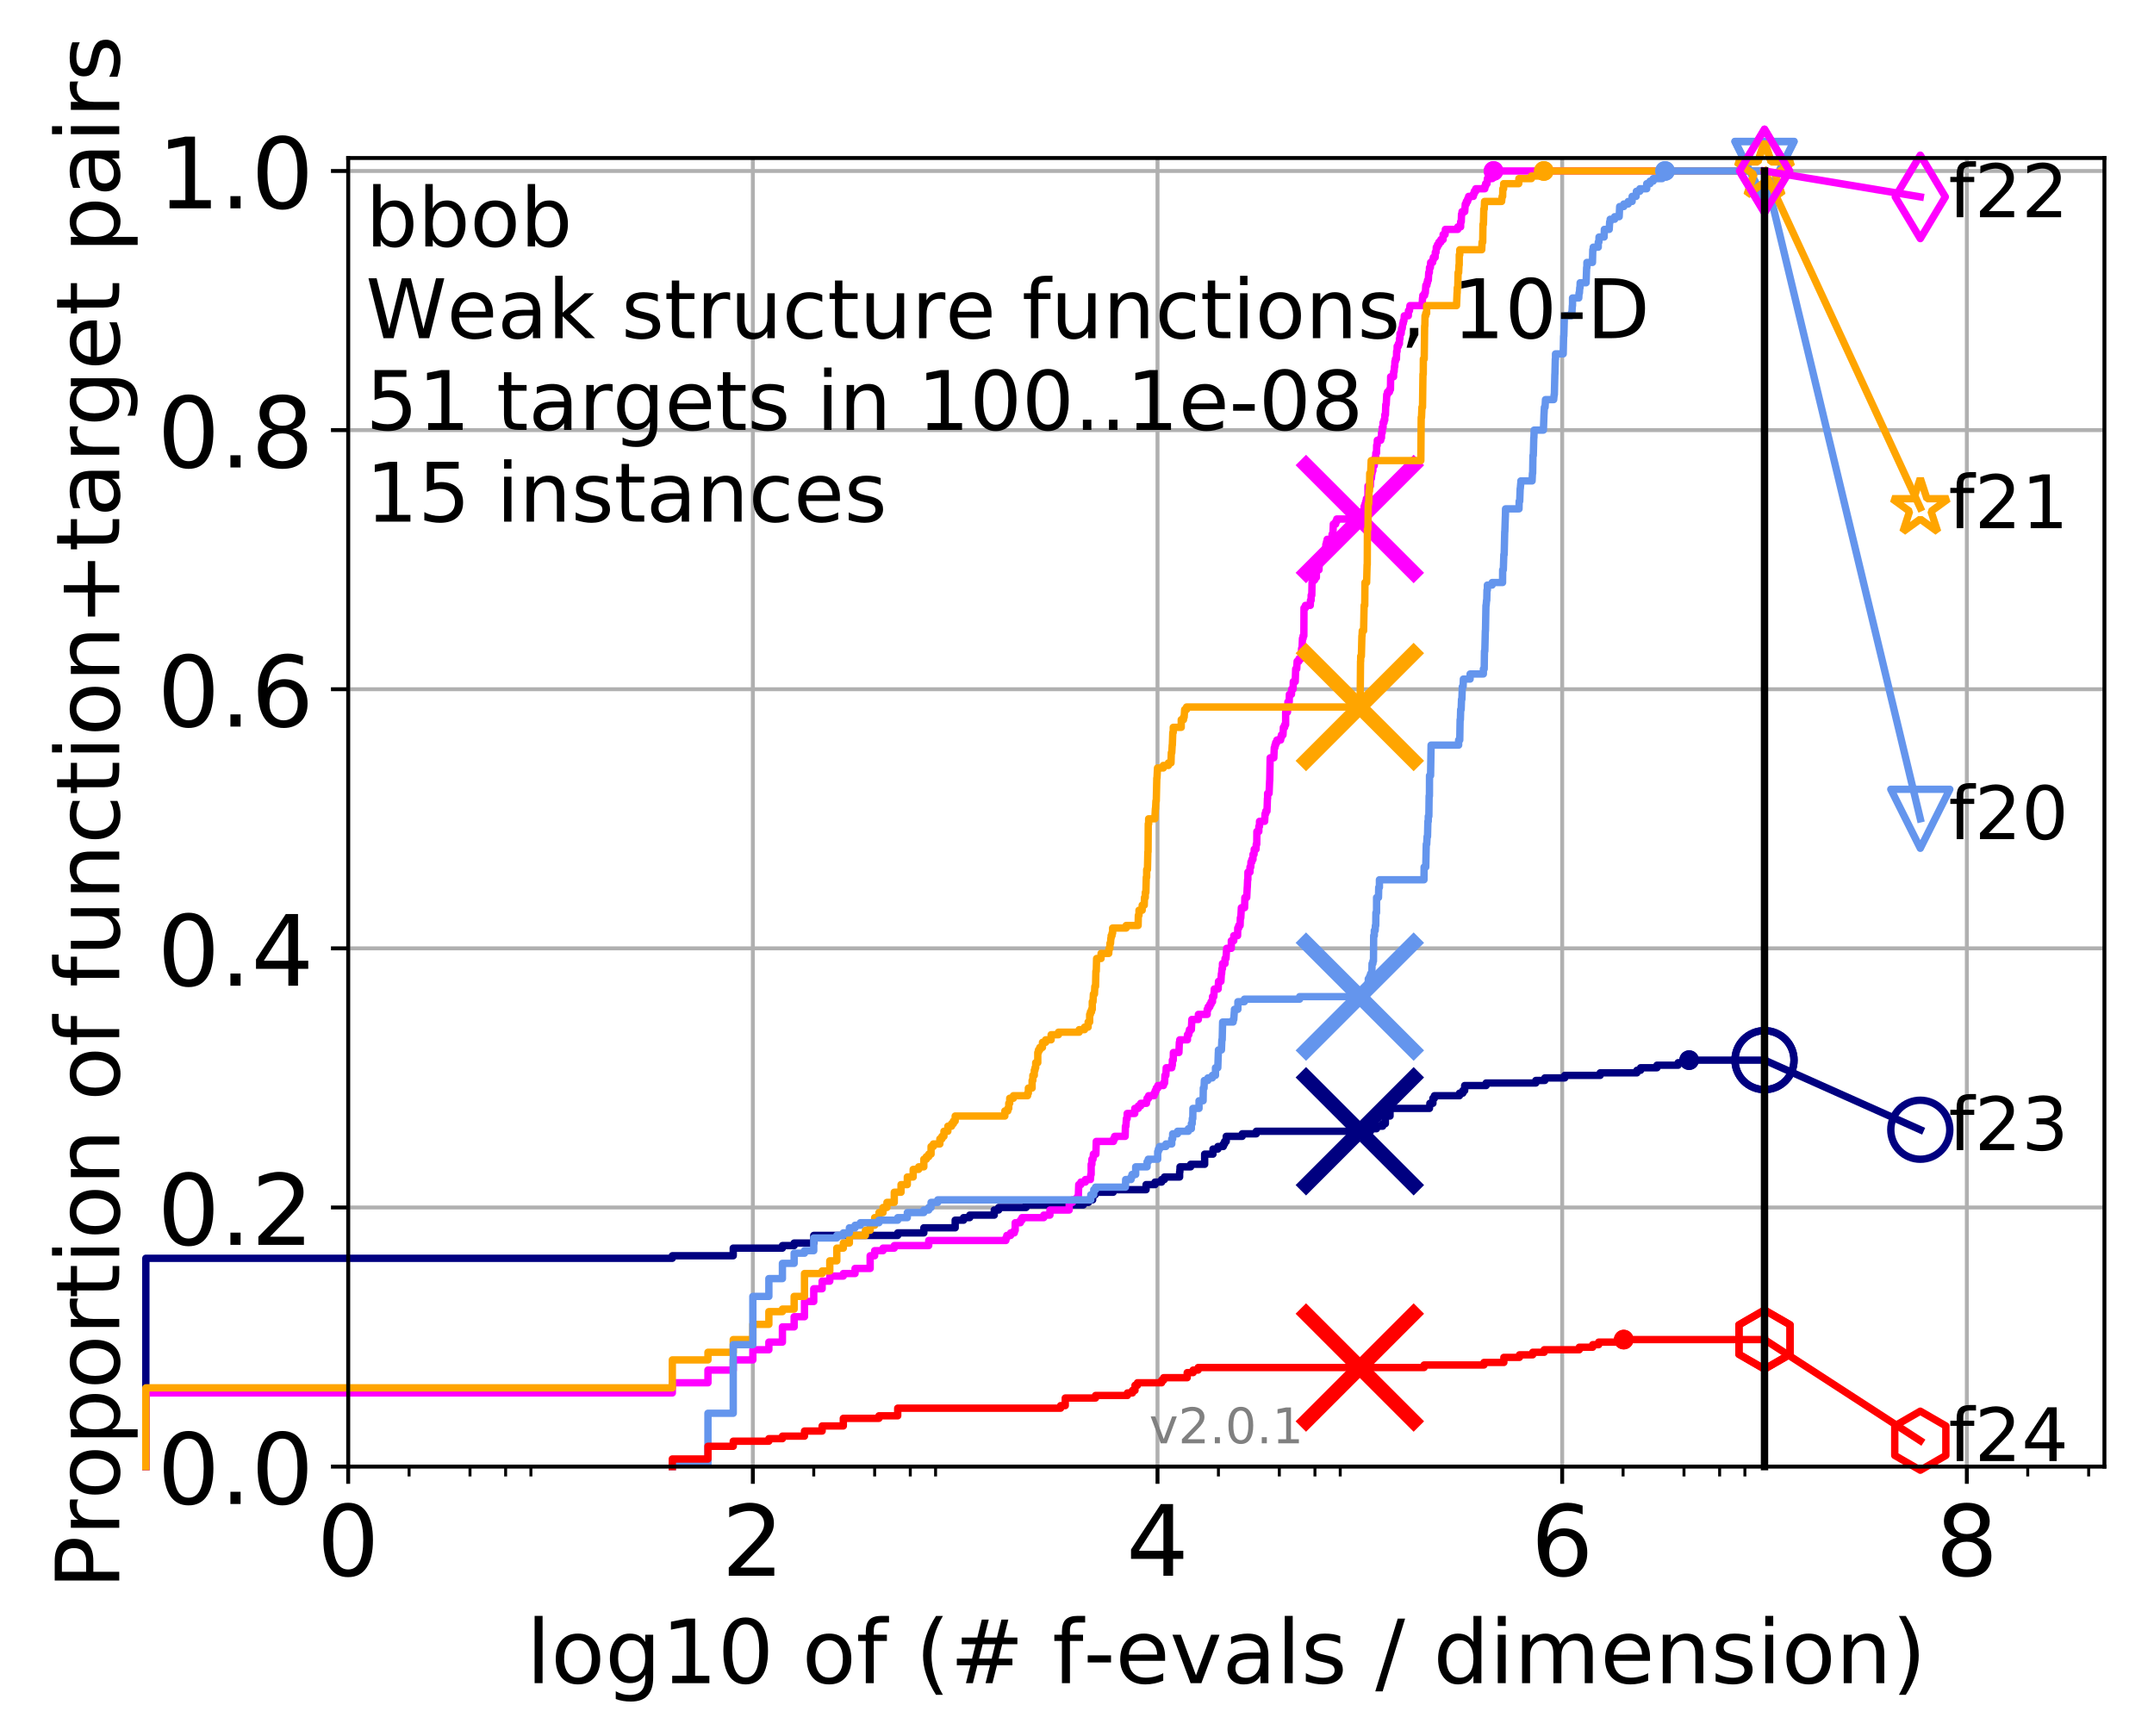<?xml version="1.0" encoding="utf-8" standalone="no"?>
<!DOCTYPE svg PUBLIC "-//W3C//DTD SVG 1.1//EN"
  "http://www.w3.org/Graphics/SVG/1.1/DTD/svg11.dtd">
<!-- Created with matplotlib (http://matplotlib.org/) -->
<svg height="353pt" version="1.1" viewBox="0 0 438 353" width="438pt" xmlns="http://www.w3.org/2000/svg" xmlns:xlink="http://www.w3.org/1999/xlink">
 <defs>
  <style type="text/css">
*{stroke-linecap:butt;stroke-linejoin:round;}
  </style>
 </defs>
 <g id="figure_1">
  <g id="patch_1">
   <path d="M 0 353.222 
L 438.62 353.222 
L 438.62 0 
L 0 0 
z
" style="fill:#ffffff;"/>
  </g>
  <g id="axes_1">
   <g id="patch_2">
    <path d="M 70.8 298.245 
L 427.92 298.245 
L 427.92 32.133 
L 70.8 32.133 
z
" style="fill:#ffffff;"/>
   </g>
   <g id="matplotlib.axis_1">
    <g id="xtick_1">
     <g id="line2d_1">
      <path clip-path="url(#p137e4497c1)" d="M 70.8 298.245 
L 70.8 32.133 
" style="fill:none;stroke:#b0b0b0;stroke-linecap:square;stroke-width:0.8;"/>
     </g>
     <g id="line2d_2">
      <defs>
       <path d="M 0 0 
L 0 3.5 
" id="m034a9fe4f5" style="stroke:#000000;stroke-width:0.8;"/>
      </defs>
      <g>
       <use style="stroke:#000000;stroke-width:0.8;" x="70.8" xlink:href="#m034a9fe4f5" y="298.245"/>
      </g>
     </g>
     <g id="text_1">
      <!-- 0 -->
      <defs>
       <path d="M 31.781 66.406 
Q 24.172 66.406 20.328 58.906 
Q 16.5 51.422 16.5 36.375 
Q 16.5 21.391 20.328 13.891 
Q 24.172 6.391 31.781 6.391 
Q 39.453 6.391 43.281 13.891 
Q 47.125 21.391 47.125 36.375 
Q 47.125 51.422 43.281 58.906 
Q 39.453 66.406 31.781 66.406 
M 31.781 74.219 
Q 44.047 74.219 50.516 64.516 
Q 56.984 54.828 56.984 36.375 
Q 56.984 17.969 50.516 8.266 
Q 44.047 -1.422 31.781 -1.422 
Q 19.531 -1.422 13.062 8.266 
Q 6.594 17.969 6.594 36.375 
Q 6.594 54.828 13.062 64.516 
Q 19.531 74.219 31.781 74.219 
" id="DejaVuSans-30"/>
      </defs>
      <g transform="translate(64.438 320.442)scale(0.2 -0.2)">
       <use xlink:href="#DejaVuSans-30"/>
      </g>
     </g>
    </g>
    <g id="xtick_2">
     <g id="line2d_3">
      <path clip-path="url(#p137e4497c1)" d="M 153.086 298.245 
L 153.086 32.133 
" style="fill:none;stroke:#b0b0b0;stroke-linecap:square;stroke-width:0.8;"/>
     </g>
     <g id="line2d_4">
      <g>
       <use style="stroke:#000000;stroke-width:0.8;" x="153.086" xlink:href="#m034a9fe4f5" y="298.245"/>
      </g>
     </g>
     <g id="text_2">
      <!-- 2 -->
      <defs>
       <path d="M 19.188 8.297 
L 53.609 8.297 
L 53.609 0 
L 7.328 0 
L 7.328 8.297 
Q 12.938 14.109 22.625 23.891 
Q 32.328 33.688 34.812 36.531 
Q 39.547 41.844 41.422 45.531 
Q 43.312 49.219 43.312 52.781 
Q 43.312 58.594 39.234 62.25 
Q 35.156 65.922 28.609 65.922 
Q 23.969 65.922 18.812 64.312 
Q 13.672 62.703 7.812 59.422 
L 7.812 69.391 
Q 13.766 71.781 18.938 73 
Q 24.125 74.219 28.422 74.219 
Q 39.75 74.219 46.484 68.547 
Q 53.219 62.891 53.219 53.422 
Q 53.219 48.922 51.531 44.891 
Q 49.859 40.875 45.406 35.406 
Q 44.188 33.984 37.641 27.219 
Q 31.109 20.453 19.188 8.297 
" id="DejaVuSans-32"/>
      </defs>
      <g transform="translate(146.723 320.442)scale(0.2 -0.2)">
       <use xlink:href="#DejaVuSans-32"/>
      </g>
     </g>
    </g>
    <g id="xtick_3">
     <g id="line2d_5">
      <path clip-path="url(#p137e4497c1)" d="M 235.371 298.245 
L 235.371 32.133 
" style="fill:none;stroke:#b0b0b0;stroke-linecap:square;stroke-width:0.8;"/>
     </g>
     <g id="line2d_6">
      <g>
       <use style="stroke:#000000;stroke-width:0.8;" x="235.371" xlink:href="#m034a9fe4f5" y="298.245"/>
      </g>
     </g>
     <g id="text_3">
      <!-- 4 -->
      <defs>
       <path d="M 37.797 64.312 
L 12.891 25.391 
L 37.797 25.391 
z
M 35.203 72.906 
L 47.609 72.906 
L 47.609 25.391 
L 58.016 25.391 
L 58.016 17.188 
L 47.609 17.188 
L 47.609 0 
L 37.797 0 
L 37.797 17.188 
L 4.891 17.188 
L 4.891 26.703 
z
" id="DejaVuSans-34"/>
      </defs>
      <g transform="translate(229.009 320.442)scale(0.2 -0.2)">
       <use xlink:href="#DejaVuSans-34"/>
      </g>
     </g>
    </g>
    <g id="xtick_4">
     <g id="line2d_7">
      <path clip-path="url(#p137e4497c1)" d="M 317.657 298.245 
L 317.657 32.133 
" style="fill:none;stroke:#b0b0b0;stroke-linecap:square;stroke-width:0.8;"/>
     </g>
     <g id="line2d_8">
      <g>
       <use style="stroke:#000000;stroke-width:0.8;" x="317.657" xlink:href="#m034a9fe4f5" y="298.245"/>
      </g>
     </g>
     <g id="text_4">
      <!-- 6 -->
      <defs>
       <path d="M 33.016 40.375 
Q 26.375 40.375 22.484 35.828 
Q 18.609 31.297 18.609 23.391 
Q 18.609 15.531 22.484 10.953 
Q 26.375 6.391 33.016 6.391 
Q 39.656 6.391 43.531 10.953 
Q 47.406 15.531 47.406 23.391 
Q 47.406 31.297 43.531 35.828 
Q 39.656 40.375 33.016 40.375 
M 52.594 71.297 
L 52.594 62.312 
Q 48.875 64.062 45.094 64.984 
Q 41.312 65.922 37.594 65.922 
Q 27.828 65.922 22.672 59.328 
Q 17.531 52.734 16.797 39.406 
Q 19.672 43.656 24.016 45.922 
Q 28.375 48.188 33.594 48.188 
Q 44.578 48.188 50.953 41.516 
Q 57.328 34.859 57.328 23.391 
Q 57.328 12.156 50.688 5.359 
Q 44.047 -1.422 33.016 -1.422 
Q 20.359 -1.422 13.672 8.266 
Q 6.984 17.969 6.984 36.375 
Q 6.984 53.656 15.188 63.938 
Q 23.391 74.219 37.203 74.219 
Q 40.922 74.219 44.703 73.484 
Q 48.484 72.75 52.594 71.297 
" id="DejaVuSans-36"/>
      </defs>
      <g transform="translate(311.295 320.442)scale(0.2 -0.2)">
       <use xlink:href="#DejaVuSans-36"/>
      </g>
     </g>
    </g>
    <g id="xtick_5">
     <g id="line2d_9">
      <path clip-path="url(#p137e4497c1)" d="M 399.943 298.245 
L 399.943 32.133 
" style="fill:none;stroke:#b0b0b0;stroke-linecap:square;stroke-width:0.8;"/>
     </g>
     <g id="line2d_10">
      <g>
       <use style="stroke:#000000;stroke-width:0.8;" x="399.943" xlink:href="#m034a9fe4f5" y="298.245"/>
      </g>
     </g>
     <g id="text_5">
      <!-- 8 -->
      <defs>
       <path d="M 31.781 34.625 
Q 24.75 34.625 20.719 30.859 
Q 16.703 27.094 16.703 20.516 
Q 16.703 13.922 20.719 10.156 
Q 24.75 6.391 31.781 6.391 
Q 38.812 6.391 42.859 10.172 
Q 46.922 13.969 46.922 20.516 
Q 46.922 27.094 42.891 30.859 
Q 38.875 34.625 31.781 34.625 
M 21.922 38.812 
Q 15.578 40.375 12.031 44.719 
Q 8.5 49.078 8.5 55.328 
Q 8.5 64.062 14.719 69.141 
Q 20.953 74.219 31.781 74.219 
Q 42.672 74.219 48.875 69.141 
Q 55.078 64.062 55.078 55.328 
Q 55.078 49.078 51.531 44.719 
Q 48 40.375 41.703 38.812 
Q 48.828 37.156 52.797 32.312 
Q 56.781 27.484 56.781 20.516 
Q 56.781 9.906 50.312 4.234 
Q 43.844 -1.422 31.781 -1.422 
Q 19.734 -1.422 13.25 4.234 
Q 6.781 9.906 6.781 20.516 
Q 6.781 27.484 10.781 32.312 
Q 14.797 37.156 21.922 38.812 
M 18.312 54.391 
Q 18.312 48.734 21.844 45.562 
Q 25.391 42.391 31.781 42.391 
Q 38.141 42.391 41.719 45.562 
Q 45.312 48.734 45.312 54.391 
Q 45.312 60.062 41.719 63.234 
Q 38.141 66.406 31.781 66.406 
Q 25.391 66.406 21.844 63.234 
Q 18.312 60.062 18.312 54.391 
" id="DejaVuSans-38"/>
      </defs>
      <g transform="translate(393.58 320.442)scale(0.2 -0.2)">
       <use xlink:href="#DejaVuSans-38"/>
      </g>
     </g>
    </g>
    <g id="xtick_6">
     <g id="line2d_11">
      <defs>
       <path d="M 0 0 
L 0 2 
" id="m03cd2fba55" style="stroke:#000000;stroke-width:0.6;"/>
      </defs>
      <g>
       <use style="stroke:#000000;stroke-width:0.6;" x="83.185" xlink:href="#m03cd2fba55" y="298.245"/>
      </g>
     </g>
    </g>
    <g id="xtick_7">
     <g id="line2d_12">
      <g>
       <use style="stroke:#000000;stroke-width:0.6;" x="95.57" xlink:href="#m03cd2fba55" y="298.245"/>
      </g>
     </g>
    </g>
    <g id="xtick_8">
     <g id="line2d_13">
      <g>
       <use style="stroke:#000000;stroke-width:0.6;" x="102.815" xlink:href="#m03cd2fba55" y="298.245"/>
      </g>
     </g>
    </g>
    <g id="xtick_9">
     <g id="line2d_14">
      <g>
       <use style="stroke:#000000;stroke-width:0.6;" x="107.956" xlink:href="#m03cd2fba55" y="298.245"/>
      </g>
     </g>
    </g>
    <g id="xtick_10">
     <g id="line2d_15">
      <g>
       <use style="stroke:#000000;stroke-width:0.6;" x="165.471" xlink:href="#m03cd2fba55" y="298.245"/>
      </g>
     </g>
    </g>
    <g id="xtick_11">
     <g id="line2d_16">
      <g>
       <use style="stroke:#000000;stroke-width:0.6;" x="177.856" xlink:href="#m03cd2fba55" y="298.245"/>
      </g>
     </g>
    </g>
    <g id="xtick_12">
     <g id="line2d_17">
      <g>
       <use style="stroke:#000000;stroke-width:0.6;" x="185.101" xlink:href="#m03cd2fba55" y="298.245"/>
      </g>
     </g>
    </g>
    <g id="xtick_13">
     <g id="line2d_18">
      <g>
       <use style="stroke:#000000;stroke-width:0.6;" x="190.241" xlink:href="#m03cd2fba55" y="298.245"/>
      </g>
     </g>
    </g>
    <g id="xtick_14">
     <g id="line2d_19">
      <g>
       <use style="stroke:#000000;stroke-width:0.6;" x="247.757" xlink:href="#m03cd2fba55" y="298.245"/>
      </g>
     </g>
    </g>
    <g id="xtick_15">
     <g id="line2d_20">
      <g>
       <use style="stroke:#000000;stroke-width:0.6;" x="260.142" xlink:href="#m03cd2fba55" y="298.245"/>
      </g>
     </g>
    </g>
    <g id="xtick_16">
     <g id="line2d_21">
      <g>
       <use style="stroke:#000000;stroke-width:0.6;" x="267.387" xlink:href="#m03cd2fba55" y="298.245"/>
      </g>
     </g>
    </g>
    <g id="xtick_17">
     <g id="line2d_22">
      <g>
       <use style="stroke:#000000;stroke-width:0.6;" x="272.527" xlink:href="#m03cd2fba55" y="298.245"/>
      </g>
     </g>
    </g>
    <g id="xtick_18">
     <g id="line2d_23">
      <g>
       <use style="stroke:#000000;stroke-width:0.6;" x="330.042" xlink:href="#m03cd2fba55" y="298.245"/>
      </g>
     </g>
    </g>
    <g id="xtick_19">
     <g id="line2d_24">
      <g>
       <use style="stroke:#000000;stroke-width:0.6;" x="342.428" xlink:href="#m03cd2fba55" y="298.245"/>
      </g>
     </g>
    </g>
    <g id="xtick_20">
     <g id="line2d_25">
      <g>
       <use style="stroke:#000000;stroke-width:0.6;" x="349.673" xlink:href="#m03cd2fba55" y="298.245"/>
      </g>
     </g>
    </g>
    <g id="xtick_21">
     <g id="line2d_26">
      <g>
       <use style="stroke:#000000;stroke-width:0.6;" x="354.813" xlink:href="#m03cd2fba55" y="298.245"/>
      </g>
     </g>
    </g>
    <g id="xtick_22">
     <g id="line2d_27">
      <g>
       <use style="stroke:#000000;stroke-width:0.6;" x="412.328" xlink:href="#m03cd2fba55" y="298.245"/>
      </g>
     </g>
    </g>
    <g id="xtick_23">
     <g id="line2d_28">
      <g>
       <use style="stroke:#000000;stroke-width:0.6;" x="424.713" xlink:href="#m03cd2fba55" y="298.245"/>
      </g>
     </g>
    </g>
    <g id="text_6">
     <!-- log10 of (# f-evals / dimension) -->
     <defs>
      <path d="M 9.422 75.984 
L 18.406 75.984 
L 18.406 0 
L 9.422 0 
z
" id="DejaVuSans-6c"/>
      <path d="M 30.609 48.391 
Q 23.391 48.391 19.188 42.75 
Q 14.984 37.109 14.984 27.297 
Q 14.984 17.484 19.156 11.844 
Q 23.344 6.203 30.609 6.203 
Q 37.797 6.203 41.984 11.859 
Q 46.188 17.531 46.188 27.297 
Q 46.188 37.016 41.984 42.703 
Q 37.797 48.391 30.609 48.391 
M 30.609 56 
Q 42.328 56 49.016 48.375 
Q 55.719 40.766 55.719 27.297 
Q 55.719 13.875 49.016 6.219 
Q 42.328 -1.422 30.609 -1.422 
Q 18.844 -1.422 12.172 6.219 
Q 5.516 13.875 5.516 27.297 
Q 5.516 40.766 12.172 48.375 
Q 18.844 56 30.609 56 
" id="DejaVuSans-6f"/>
      <path d="M 45.406 27.984 
Q 45.406 37.75 41.375 43.109 
Q 37.359 48.484 30.078 48.484 
Q 22.859 48.484 18.828 43.109 
Q 14.797 37.75 14.797 27.984 
Q 14.797 18.266 18.828 12.891 
Q 22.859 7.516 30.078 7.516 
Q 37.359 7.516 41.375 12.891 
Q 45.406 18.266 45.406 27.984 
M 54.391 6.781 
Q 54.391 -7.172 48.188 -13.984 
Q 42 -20.797 29.203 -20.797 
Q 24.469 -20.797 20.266 -20.094 
Q 16.062 -19.391 12.109 -17.922 
L 12.109 -9.188 
Q 16.062 -11.328 19.922 -12.344 
Q 23.781 -13.375 27.781 -13.375 
Q 36.625 -13.375 41.016 -8.766 
Q 45.406 -4.156 45.406 5.172 
L 45.406 9.625 
Q 42.625 4.781 38.281 2.391 
Q 33.938 0 27.875 0 
Q 17.828 0 11.672 7.656 
Q 5.516 15.328 5.516 27.984 
Q 5.516 40.672 11.672 48.328 
Q 17.828 56 27.875 56 
Q 33.938 56 38.281 53.609 
Q 42.625 51.219 45.406 46.391 
L 45.406 54.688 
L 54.391 54.688 
z
" id="DejaVuSans-67"/>
      <path d="M 12.406 8.297 
L 28.516 8.297 
L 28.516 63.922 
L 10.984 60.406 
L 10.984 69.391 
L 28.422 72.906 
L 38.281 72.906 
L 38.281 8.297 
L 54.391 8.297 
L 54.391 0 
L 12.406 0 
z
" id="DejaVuSans-31"/>
      <path id="DejaVuSans-20"/>
      <path d="M 37.109 75.984 
L 37.109 68.5 
L 28.516 68.5 
Q 23.688 68.5 21.797 66.547 
Q 19.922 64.594 19.922 59.516 
L 19.922 54.688 
L 34.719 54.688 
L 34.719 47.703 
L 19.922 47.703 
L 19.922 0 
L 10.891 0 
L 10.891 47.703 
L 2.297 47.703 
L 2.297 54.688 
L 10.891 54.688 
L 10.891 58.5 
Q 10.891 67.625 15.141 71.797 
Q 19.391 75.984 28.609 75.984 
z
" id="DejaVuSans-66"/>
      <path d="M 31 75.875 
Q 24.469 64.656 21.281 53.656 
Q 18.109 42.672 18.109 31.391 
Q 18.109 20.125 21.312 9.062 
Q 24.516 -2 31 -13.188 
L 23.188 -13.188 
Q 15.875 -1.703 12.234 9.375 
Q 8.594 20.453 8.594 31.391 
Q 8.594 42.281 12.203 53.312 
Q 15.828 64.359 23.188 75.875 
z
" id="DejaVuSans-28"/>
      <path d="M 51.125 44 
L 36.922 44 
L 32.812 27.688 
L 47.125 27.688 
z
M 43.797 71.781 
L 38.719 51.516 
L 52.984 51.516 
L 58.109 71.781 
L 65.922 71.781 
L 60.891 51.516 
L 76.125 51.516 
L 76.125 44 
L 58.984 44 
L 54.984 27.688 
L 70.516 27.688 
L 70.516 20.219 
L 53.078 20.219 
L 48 0 
L 40.188 0 
L 45.219 20.219 
L 30.906 20.219 
L 25.875 0 
L 18.016 0 
L 23.094 20.219 
L 7.719 20.219 
L 7.719 27.688 
L 24.906 27.688 
L 29 44 
L 13.281 44 
L 13.281 51.516 
L 30.906 51.516 
L 35.891 71.781 
z
" id="DejaVuSans-23"/>
      <path d="M 4.891 31.391 
L 31.203 31.391 
L 31.203 23.391 
L 4.891 23.391 
z
" id="DejaVuSans-2d"/>
      <path d="M 56.203 29.594 
L 56.203 25.203 
L 14.891 25.203 
Q 15.484 15.922 20.484 11.062 
Q 25.484 6.203 34.422 6.203 
Q 39.594 6.203 44.453 7.469 
Q 49.312 8.734 54.109 11.281 
L 54.109 2.781 
Q 49.266 0.734 44.188 -0.344 
Q 39.109 -1.422 33.891 -1.422 
Q 20.797 -1.422 13.156 6.188 
Q 5.516 13.812 5.516 26.812 
Q 5.516 40.234 12.766 48.109 
Q 20.016 56 32.328 56 
Q 43.359 56 49.781 48.891 
Q 56.203 41.797 56.203 29.594 
M 47.219 32.234 
Q 47.125 39.594 43.094 43.984 
Q 39.062 48.391 32.422 48.391 
Q 24.906 48.391 20.391 44.141 
Q 15.875 39.891 15.188 32.172 
z
" id="DejaVuSans-65"/>
      <path d="M 2.984 54.688 
L 12.5 54.688 
L 29.594 8.797 
L 46.688 54.688 
L 56.203 54.688 
L 35.688 0 
L 23.484 0 
z
" id="DejaVuSans-76"/>
      <path d="M 34.281 27.484 
Q 23.391 27.484 19.188 25 
Q 14.984 22.516 14.984 16.5 
Q 14.984 11.719 18.141 8.906 
Q 21.297 6.109 26.703 6.109 
Q 34.188 6.109 38.703 11.406 
Q 43.219 16.703 43.219 25.484 
L 43.219 27.484 
z
M 52.203 31.203 
L 52.203 0 
L 43.219 0 
L 43.219 8.297 
Q 40.141 3.328 35.547 0.953 
Q 30.953 -1.422 24.312 -1.422 
Q 15.922 -1.422 10.953 3.297 
Q 6 8.016 6 15.922 
Q 6 25.141 12.172 29.828 
Q 18.359 34.516 30.609 34.516 
L 43.219 34.516 
L 43.219 35.406 
Q 43.219 41.609 39.141 45 
Q 35.062 48.391 27.688 48.391 
Q 23 48.391 18.547 47.266 
Q 14.109 46.141 10.016 43.891 
L 10.016 52.203 
Q 14.938 54.109 19.578 55.047 
Q 24.219 56 28.609 56 
Q 40.484 56 46.344 49.844 
Q 52.203 43.703 52.203 31.203 
" id="DejaVuSans-61"/>
      <path d="M 44.281 53.078 
L 44.281 44.578 
Q 40.484 46.531 36.375 47.5 
Q 32.281 48.484 27.875 48.484 
Q 21.188 48.484 17.844 46.438 
Q 14.5 44.391 14.5 40.281 
Q 14.5 37.156 16.891 35.375 
Q 19.281 33.594 26.516 31.984 
L 29.594 31.297 
Q 39.156 29.25 43.188 25.516 
Q 47.219 21.781 47.219 15.094 
Q 47.219 7.469 41.188 3.016 
Q 35.156 -1.422 24.609 -1.422 
Q 20.219 -1.422 15.453 -0.562 
Q 10.688 0.297 5.422 2 
L 5.422 11.281 
Q 10.406 8.688 15.234 7.391 
Q 20.062 6.109 24.812 6.109 
Q 31.156 6.109 34.562 8.281 
Q 37.984 10.453 37.984 14.406 
Q 37.984 18.062 35.516 20.016 
Q 33.062 21.969 24.703 23.781 
L 21.578 24.516 
Q 13.234 26.266 9.516 29.906 
Q 5.812 33.547 5.812 39.891 
Q 5.812 47.609 11.281 51.797 
Q 16.75 56 26.812 56 
Q 31.781 56 36.172 55.266 
Q 40.578 54.547 44.281 53.078 
" id="DejaVuSans-73"/>
      <path d="M 25.391 72.906 
L 33.688 72.906 
L 8.297 -9.281 
L 0 -9.281 
z
" id="DejaVuSans-2f"/>
      <path d="M 45.406 46.391 
L 45.406 75.984 
L 54.391 75.984 
L 54.391 0 
L 45.406 0 
L 45.406 8.203 
Q 42.578 3.328 38.25 0.953 
Q 33.938 -1.422 27.875 -1.422 
Q 17.969 -1.422 11.734 6.484 
Q 5.516 14.406 5.516 27.297 
Q 5.516 40.188 11.734 48.094 
Q 17.969 56 27.875 56 
Q 33.938 56 38.25 53.625 
Q 42.578 51.266 45.406 46.391 
M 14.797 27.297 
Q 14.797 17.391 18.875 11.75 
Q 22.953 6.109 30.078 6.109 
Q 37.203 6.109 41.297 11.75 
Q 45.406 17.391 45.406 27.297 
Q 45.406 37.203 41.297 42.844 
Q 37.203 48.484 30.078 48.484 
Q 22.953 48.484 18.875 42.844 
Q 14.797 37.203 14.797 27.297 
" id="DejaVuSans-64"/>
      <path d="M 9.422 54.688 
L 18.406 54.688 
L 18.406 0 
L 9.422 0 
z
M 9.422 75.984 
L 18.406 75.984 
L 18.406 64.594 
L 9.422 64.594 
z
" id="DejaVuSans-69"/>
      <path d="M 52 44.188 
Q 55.375 50.25 60.062 53.125 
Q 64.75 56 71.094 56 
Q 79.641 56 84.281 50.016 
Q 88.922 44.047 88.922 33.016 
L 88.922 0 
L 79.891 0 
L 79.891 32.719 
Q 79.891 40.578 77.094 44.375 
Q 74.312 48.188 68.609 48.188 
Q 61.625 48.188 57.562 43.547 
Q 53.516 38.922 53.516 30.906 
L 53.516 0 
L 44.484 0 
L 44.484 32.719 
Q 44.484 40.625 41.703 44.406 
Q 38.922 48.188 33.109 48.188 
Q 26.219 48.188 22.156 43.531 
Q 18.109 38.875 18.109 30.906 
L 18.109 0 
L 9.078 0 
L 9.078 54.688 
L 18.109 54.688 
L 18.109 46.188 
Q 21.188 51.219 25.484 53.609 
Q 29.781 56 35.688 56 
Q 41.656 56 45.828 52.969 
Q 50 49.953 52 44.188 
" id="DejaVuSans-6d"/>
      <path d="M 54.891 33.016 
L 54.891 0 
L 45.906 0 
L 45.906 32.719 
Q 45.906 40.484 42.875 44.328 
Q 39.844 48.188 33.797 48.188 
Q 26.516 48.188 22.312 43.547 
Q 18.109 38.922 18.109 30.906 
L 18.109 0 
L 9.078 0 
L 9.078 54.688 
L 18.109 54.688 
L 18.109 46.188 
Q 21.344 51.125 25.703 53.562 
Q 30.078 56 35.797 56 
Q 45.219 56 50.047 50.172 
Q 54.891 44.344 54.891 33.016 
" id="DejaVuSans-6e"/>
      <path d="M 8.016 75.875 
L 15.828 75.875 
Q 23.141 64.359 26.781 53.312 
Q 30.422 42.281 30.422 31.391 
Q 30.422 20.453 26.781 9.375 
Q 23.141 -1.703 15.828 -13.188 
L 8.016 -13.188 
Q 14.5 -2 17.703 9.062 
Q 20.906 20.125 20.906 31.391 
Q 20.906 42.672 17.703 53.656 
Q 14.5 64.656 8.016 75.875 
" id="DejaVuSans-29"/>
     </defs>
     <g transform="translate(107.015 342.279)scale(0.18 -0.18)">
      <use xlink:href="#DejaVuSans-6c"/>
      <use x="27.783" xlink:href="#DejaVuSans-6f"/>
      <use x="88.965" xlink:href="#DejaVuSans-67"/>
      <use x="152.441" xlink:href="#DejaVuSans-31"/>
      <use x="216.064" xlink:href="#DejaVuSans-30"/>
      <use x="279.688" xlink:href="#DejaVuSans-20"/>
      <use x="311.475" xlink:href="#DejaVuSans-6f"/>
      <use x="372.656" xlink:href="#DejaVuSans-66"/>
      <use x="407.861" xlink:href="#DejaVuSans-20"/>
      <use x="439.648" xlink:href="#DejaVuSans-28"/>
      <use x="478.662" xlink:href="#DejaVuSans-23"/>
      <use x="562.451" xlink:href="#DejaVuSans-20"/>
      <use x="594.238" xlink:href="#DejaVuSans-66"/>
      <use x="629.365" xlink:href="#DejaVuSans-2d"/>
      <use x="665.449" xlink:href="#DejaVuSans-65"/>
      <use x="726.973" xlink:href="#DejaVuSans-76"/>
      <use x="786.152" xlink:href="#DejaVuSans-61"/>
      <use x="847.432" xlink:href="#DejaVuSans-6c"/>
      <use x="875.215" xlink:href="#DejaVuSans-73"/>
      <use x="927.314" xlink:href="#DejaVuSans-20"/>
      <use x="959.102" xlink:href="#DejaVuSans-2f"/>
      <use x="992.793" xlink:href="#DejaVuSans-20"/>
      <use x="1024.58" xlink:href="#DejaVuSans-64"/>
      <use x="1088.057" xlink:href="#DejaVuSans-69"/>
      <use x="1115.84" xlink:href="#DejaVuSans-6d"/>
      <use x="1213.252" xlink:href="#DejaVuSans-65"/>
      <use x="1274.775" xlink:href="#DejaVuSans-6e"/>
      <use x="1338.154" xlink:href="#DejaVuSans-73"/>
      <use x="1390.254" xlink:href="#DejaVuSans-69"/>
      <use x="1418.037" xlink:href="#DejaVuSans-6f"/>
      <use x="1479.219" xlink:href="#DejaVuSans-6e"/>
      <use x="1542.598" xlink:href="#DejaVuSans-29"/>
     </g>
    </g>
   </g>
   <g id="matplotlib.axis_2">
    <g id="ytick_1">
     <g id="line2d_29">
      <path clip-path="url(#p137e4497c1)" d="M 70.8 298.245 
L 427.92 298.245 
" style="fill:none;stroke:#b0b0b0;stroke-linecap:square;stroke-width:0.8;"/>
     </g>
     <g id="line2d_30">
      <defs>
       <path d="M 0 0 
L -3.5 0 
" id="m97b7b0bcef" style="stroke:#000000;stroke-width:0.8;"/>
      </defs>
      <g>
       <use style="stroke:#000000;stroke-width:0.8;" x="70.8" xlink:href="#m97b7b0bcef" y="298.245"/>
      </g>
     </g>
     <g id="text_7">
      <!-- 0.0 -->
      <defs>
       <path d="M 10.688 12.406 
L 21 12.406 
L 21 0 
L 10.688 0 
z
" id="DejaVuSans-2e"/>
      </defs>
      <g transform="translate(31.994 305.844)scale(0.2 -0.2)">
       <use xlink:href="#DejaVuSans-30"/>
       <use x="63.623" xlink:href="#DejaVuSans-2e"/>
       <use x="95.41" xlink:href="#DejaVuSans-30"/>
      </g>
     </g>
    </g>
    <g id="ytick_2">
     <g id="line2d_31">
      <path clip-path="url(#p137e4497c1)" d="M 70.8 245.55 
L 427.92 245.55 
" style="fill:none;stroke:#b0b0b0;stroke-linecap:square;stroke-width:0.8;"/>
     </g>
     <g id="line2d_32">
      <g>
       <use style="stroke:#000000;stroke-width:0.8;" x="70.8" xlink:href="#m97b7b0bcef" y="245.55"/>
      </g>
     </g>
     <g id="text_8">
      <!-- 0.2 -->
      <g transform="translate(31.994 253.148)scale(0.2 -0.2)">
       <use xlink:href="#DejaVuSans-30"/>
       <use x="63.623" xlink:href="#DejaVuSans-2e"/>
       <use x="95.41" xlink:href="#DejaVuSans-32"/>
      </g>
     </g>
    </g>
    <g id="ytick_3">
     <g id="line2d_33">
      <path clip-path="url(#p137e4497c1)" d="M 70.8 192.854 
L 427.92 192.854 
" style="fill:none;stroke:#b0b0b0;stroke-linecap:square;stroke-width:0.8;"/>
     </g>
     <g id="line2d_34">
      <g>
       <use style="stroke:#000000;stroke-width:0.8;" x="70.8" xlink:href="#m97b7b0bcef" y="192.854"/>
      </g>
     </g>
     <g id="text_9">
      <!-- 0.4 -->
      <g transform="translate(31.994 200.453)scale(0.2 -0.2)">
       <use xlink:href="#DejaVuSans-30"/>
       <use x="63.623" xlink:href="#DejaVuSans-2e"/>
       <use x="95.41" xlink:href="#DejaVuSans-34"/>
      </g>
     </g>
    </g>
    <g id="ytick_4">
     <g id="line2d_35">
      <path clip-path="url(#p137e4497c1)" d="M 70.8 140.159 
L 427.92 140.159 
" style="fill:none;stroke:#b0b0b0;stroke-linecap:square;stroke-width:0.8;"/>
     </g>
     <g id="line2d_36">
      <g>
       <use style="stroke:#000000;stroke-width:0.8;" x="70.8" xlink:href="#m97b7b0bcef" y="140.159"/>
      </g>
     </g>
     <g id="text_10">
      <!-- 0.6 -->
      <g transform="translate(31.994 147.757)scale(0.2 -0.2)">
       <use xlink:href="#DejaVuSans-30"/>
       <use x="63.623" xlink:href="#DejaVuSans-2e"/>
       <use x="95.41" xlink:href="#DejaVuSans-36"/>
      </g>
     </g>
    </g>
    <g id="ytick_5">
     <g id="line2d_37">
      <path clip-path="url(#p137e4497c1)" d="M 70.8 87.464 
L 427.92 87.464 
" style="fill:none;stroke:#b0b0b0;stroke-linecap:square;stroke-width:0.8;"/>
     </g>
     <g id="line2d_38">
      <g>
       <use style="stroke:#000000;stroke-width:0.8;" x="70.8" xlink:href="#m97b7b0bcef" y="87.464"/>
      </g>
     </g>
     <g id="text_11">
      <!-- 0.8 -->
      <g transform="translate(31.994 95.062)scale(0.2 -0.2)">
       <use xlink:href="#DejaVuSans-30"/>
       <use x="63.623" xlink:href="#DejaVuSans-2e"/>
       <use x="95.41" xlink:href="#DejaVuSans-38"/>
      </g>
     </g>
    </g>
    <g id="ytick_6">
     <g id="line2d_39">
      <path clip-path="url(#p137e4497c1)" d="M 70.8 34.768 
L 427.92 34.768 
" style="fill:none;stroke:#b0b0b0;stroke-linecap:square;stroke-width:0.8;"/>
     </g>
     <g id="line2d_40">
      <g>
       <use style="stroke:#000000;stroke-width:0.8;" x="70.8" xlink:href="#m97b7b0bcef" y="34.768"/>
      </g>
     </g>
     <g id="text_12">
      <!-- 1.0 -->
      <g transform="translate(31.994 42.367)scale(0.2 -0.2)">
       <use xlink:href="#DejaVuSans-31"/>
       <use x="63.623" xlink:href="#DejaVuSans-2e"/>
       <use x="95.41" xlink:href="#DejaVuSans-30"/>
      </g>
     </g>
    </g>
    <g id="text_13">
     <!-- Proportion of function+target pairs -->
     <defs>
      <path d="M 19.672 64.797 
L 19.672 37.406 
L 32.078 37.406 
Q 38.969 37.406 42.719 40.969 
Q 46.484 44.531 46.484 51.125 
Q 46.484 57.672 42.719 61.234 
Q 38.969 64.797 32.078 64.797 
z
M 9.812 72.906 
L 32.078 72.906 
Q 44.344 72.906 50.609 67.359 
Q 56.891 61.812 56.891 51.125 
Q 56.891 40.328 50.609 34.812 
Q 44.344 29.297 32.078 29.297 
L 19.672 29.297 
L 19.672 0 
L 9.812 0 
z
" id="DejaVuSans-50"/>
      <path d="M 41.109 46.297 
Q 39.594 47.172 37.812 47.578 
Q 36.031 48 33.891 48 
Q 26.266 48 22.188 43.047 
Q 18.109 38.094 18.109 28.812 
L 18.109 0 
L 9.078 0 
L 9.078 54.688 
L 18.109 54.688 
L 18.109 46.188 
Q 20.953 51.172 25.484 53.578 
Q 30.031 56 36.531 56 
Q 37.453 56 38.578 55.875 
Q 39.703 55.766 41.062 55.516 
z
" id="DejaVuSans-72"/>
      <path d="M 18.109 8.203 
L 18.109 -20.797 
L 9.078 -20.797 
L 9.078 54.688 
L 18.109 54.688 
L 18.109 46.391 
Q 20.953 51.266 25.266 53.625 
Q 29.594 56 35.594 56 
Q 45.562 56 51.781 48.094 
Q 58.016 40.188 58.016 27.297 
Q 58.016 14.406 51.781 6.484 
Q 45.562 -1.422 35.594 -1.422 
Q 29.594 -1.422 25.266 0.953 
Q 20.953 3.328 18.109 8.203 
M 48.688 27.297 
Q 48.688 37.203 44.609 42.844 
Q 40.531 48.484 33.406 48.484 
Q 26.266 48.484 22.188 42.844 
Q 18.109 37.203 18.109 27.297 
Q 18.109 17.391 22.188 11.75 
Q 26.266 6.109 33.406 6.109 
Q 40.531 6.109 44.609 11.75 
Q 48.688 17.391 48.688 27.297 
" id="DejaVuSans-70"/>
      <path d="M 18.312 70.219 
L 18.312 54.688 
L 36.812 54.688 
L 36.812 47.703 
L 18.312 47.703 
L 18.312 18.016 
Q 18.312 11.328 20.141 9.422 
Q 21.969 7.516 27.594 7.516 
L 36.812 7.516 
L 36.812 0 
L 27.594 0 
Q 17.188 0 13.234 3.875 
Q 9.281 7.766 9.281 18.016 
L 9.281 47.703 
L 2.688 47.703 
L 2.688 54.688 
L 9.281 54.688 
L 9.281 70.219 
z
" id="DejaVuSans-74"/>
      <path d="M 8.5 21.578 
L 8.5 54.688 
L 17.484 54.688 
L 17.484 21.922 
Q 17.484 14.156 20.5 10.266 
Q 23.531 6.391 29.594 6.391 
Q 36.859 6.391 41.078 11.031 
Q 45.312 15.672 45.312 23.688 
L 45.312 54.688 
L 54.297 54.688 
L 54.297 0 
L 45.312 0 
L 45.312 8.406 
Q 42.047 3.422 37.719 1 
Q 33.406 -1.422 27.688 -1.422 
Q 18.266 -1.422 13.375 4.438 
Q 8.5 10.297 8.5 21.578 
M 31.109 56 
z
" id="DejaVuSans-75"/>
      <path d="M 48.781 52.594 
L 48.781 44.188 
Q 44.969 46.297 41.141 47.344 
Q 37.312 48.391 33.406 48.391 
Q 24.656 48.391 19.812 42.844 
Q 14.984 37.312 14.984 27.297 
Q 14.984 17.281 19.812 11.734 
Q 24.656 6.203 33.406 6.203 
Q 37.312 6.203 41.141 7.25 
Q 44.969 8.297 48.781 10.406 
L 48.781 2.094 
Q 45.016 0.344 40.984 -0.531 
Q 36.969 -1.422 32.422 -1.422 
Q 20.062 -1.422 12.781 6.344 
Q 5.516 14.109 5.516 27.297 
Q 5.516 40.672 12.859 48.328 
Q 20.219 56 33.016 56 
Q 37.156 56 41.109 55.141 
Q 45.062 54.297 48.781 52.594 
" id="DejaVuSans-63"/>
      <path d="M 46 62.703 
L 46 35.5 
L 73.188 35.5 
L 73.188 27.203 
L 46 27.203 
L 46 0 
L 37.797 0 
L 37.797 27.203 
L 10.594 27.203 
L 10.594 35.5 
L 37.797 35.5 
L 37.797 62.703 
z
" id="DejaVuSans-2b"/>
     </defs>
     <g transform="translate(24.25 323.179)rotate(-90)scale(0.18 -0.18)">
      <use xlink:href="#DejaVuSans-50"/>
      <use x="60.287" xlink:href="#DejaVuSans-72"/>
      <use x="101.369" xlink:href="#DejaVuSans-6f"/>
      <use x="162.551" xlink:href="#DejaVuSans-70"/>
      <use x="226.027" xlink:href="#DejaVuSans-6f"/>
      <use x="287.209" xlink:href="#DejaVuSans-72"/>
      <use x="328.322" xlink:href="#DejaVuSans-74"/>
      <use x="367.531" xlink:href="#DejaVuSans-69"/>
      <use x="395.314" xlink:href="#DejaVuSans-6f"/>
      <use x="456.496" xlink:href="#DejaVuSans-6e"/>
      <use x="519.875" xlink:href="#DejaVuSans-20"/>
      <use x="551.662" xlink:href="#DejaVuSans-6f"/>
      <use x="612.844" xlink:href="#DejaVuSans-66"/>
      <use x="648.049" xlink:href="#DejaVuSans-20"/>
      <use x="679.836" xlink:href="#DejaVuSans-66"/>
      <use x="715.041" xlink:href="#DejaVuSans-75"/>
      <use x="778.42" xlink:href="#DejaVuSans-6e"/>
      <use x="841.799" xlink:href="#DejaVuSans-63"/>
      <use x="896.779" xlink:href="#DejaVuSans-74"/>
      <use x="935.988" xlink:href="#DejaVuSans-69"/>
      <use x="963.771" xlink:href="#DejaVuSans-6f"/>
      <use x="1024.953" xlink:href="#DejaVuSans-6e"/>
      <use x="1088.332" xlink:href="#DejaVuSans-2b"/>
      <use x="1172.121" xlink:href="#DejaVuSans-74"/>
      <use x="1211.33" xlink:href="#DejaVuSans-61"/>
      <use x="1272.609" xlink:href="#DejaVuSans-72"/>
      <use x="1313.707" xlink:href="#DejaVuSans-67"/>
      <use x="1377.184" xlink:href="#DejaVuSans-65"/>
      <use x="1438.707" xlink:href="#DejaVuSans-74"/>
      <use x="1477.916" xlink:href="#DejaVuSans-20"/>
      <use x="1509.703" xlink:href="#DejaVuSans-70"/>
      <use x="1573.18" xlink:href="#DejaVuSans-61"/>
      <use x="1634.459" xlink:href="#DejaVuSans-69"/>
      <use x="1662.242" xlink:href="#DejaVuSans-72"/>
      <use x="1703.355" xlink:href="#DejaVuSans-73"/>
     </g>
    </g>
   </g>
   <g id="line2d_41">
    <defs>
     <path d="M 0 1.5 
C 0.398 1.5 0.779 1.342 1.061 1.061 
C 1.342 0.779 1.5 0.398 1.5 0 
C 1.5 -0.398 1.342 -0.779 1.061 -1.061 
C 0.779 -1.342 0.398 -1.5 0 -1.5 
C -0.398 -1.5 -0.779 -1.342 -1.061 -1.061 
C -1.342 -0.779 -1.5 -0.398 -1.5 0 
C -1.5 0.398 -1.342 0.779 -1.061 1.061 
C -0.779 1.342 -0.398 1.5 0 1.5 
z
" id="m67882c42aa" style="stroke:#000080;"/>
    </defs>
    <g>
     <use style="fill:#000080;stroke:#000080;" x="343.473" xlink:href="#m67882c42aa" y="215.586"/>
     <use style="fill:#000080;stroke:#000080;" x="343.473" xlink:href="#m67882c42aa" y="215.586"/>
    </g>
   </g>
   <g id="line2d_42">
    <path d="M 29.657 298.245 
L 29.657 255.882 
L 136.713 255.882 
L 136.713 255.366 
L 149.099 255.366 
L 149.099 253.816 
L 159.098 253.816 
L 159.098 253.299 
L 161.484 253.299 
L 161.484 252.783 
L 165.471 252.783 
L 165.471 251.233 
L 182.544 251.233 
L 182.544 250.716 
L 187.855 250.716 
L 187.855 249.683 
L 194.229 249.683 
L 194.229 248.133 
L 195.932 248.133 
L 195.932 247.616 
L 197.186 247.616 
L 197.186 247.1 
L 202.174 247.1 
L 202.174 246.067 
L 203.068 246.067 
L 203.068 245.55 
L 208.639 245.55 
L 208.639 245.033 
L 220.291 245.033 
L 220.291 244.517 
L 221.34 244.517 
L 221.34 244 
L 222.182 244 
L 222.182 242.967 
L 222.698 242.967 
L 222.698 242.45 
L 226.363 242.45 
L 226.363 241.934 
L 233.047 241.934 
L 233.047 240.9 
L 234.864 240.9 
L 234.864 240.384 
L 236.209 240.384 
L 236.209 239.867 
L 236.78 239.867 
L 236.78 239.35 
L 239.866 239.35 
L 239.866 238.317 
L 239.921 238.317 
L 239.921 237.801 
L 239.949 237.801 
L 239.949 237.284 
L 242.109 237.284 
L 242.109 236.767 
L 244.958 236.767 
L 244.958 234.701 
L 246.651 234.701 
L 246.651 233.668 
L 247.649 233.668 
L 247.649 233.151 
L 248.747 233.151 
L 248.747 232.634 
L 249.016 232.634 
L 249.016 232.118 
L 249.346 232.118 
L 249.346 231.085 
L 252.595 231.085 
L 252.595 230.568 
L 255.46 230.568 
L 255.46 230.051 
L 278.682 230.051 
L 278.682 229.535 
L 279.9 229.535 
L 279.9 229.018 
L 281.158 229.018 
L 281.158 228.501 
L 281.706 228.501 
L 281.706 226.952 
L 282.654 226.952 
L 282.654 225.402 
L 290.672 225.402 
L 290.672 224.885 
L 290.753 224.885 
L 290.753 224.368 
L 291.372 224.368 
L 291.372 223.335 
L 291.683 223.335 
L 291.683 222.819 
L 296.778 222.819 
L 296.778 222.302 
L 297.453 222.302 
L 297.453 221.785 
L 297.83 221.785 
L 297.83 220.752 
L 302.193 220.752 
L 302.193 220.235 
L 312.301 220.235 
L 312.301 219.719 
L 314.13 219.719 
L 314.13 219.202 
L 318.18 219.202 
L 318.18 218.686 
L 325.384 218.686 
L 325.384 218.169 
L 332.855 218.169 
L 332.855 217.652 
L 333.603 217.652 
L 333.603 217.136 
L 336.932 217.136 
L 336.932 216.619 
L 341.231 216.619 
L 341.231 216.102 
L 343.473 216.102 
L 343.473 215.586 
L 358.8 215.586 
" style="fill:none;stroke:#000080;stroke-linecap:square;stroke-width:1.5;"/>
   </g>
   <g id="line2d_43">
    <defs>
     <path d="M 0 6 
C 1.591 6 3.117 5.368 4.243 4.243 
C 5.368 3.117 6 1.591 6 0 
C 6 -1.591 5.368 -3.117 4.243 -4.243 
C 3.117 -5.368 1.591 -6 0 -6 
C -1.591 -6 -3.117 -5.368 -4.243 -4.243 
C -5.368 -3.117 -6 -1.591 -6 0 
C -6 1.591 -5.368 3.117 -4.243 4.243 
C -3.117 5.368 -1.591 6 0 6 
z
" id="m597145e028" style="stroke:#000080;stroke-width:1.5;"/>
    </defs>
    <g>
     <use style="fill:none;stroke:#000080;stroke-width:1.5;" x="358.8" xlink:href="#m597145e028" y="215.586"/>
    </g>
   </g>
   <g id="line2d_44"/>
   <g id="line2d_45">
    <path clip-path="url(#p137e4497c1)" d="M 276.514 230.051 
" style="fill:none;stroke:#000080;stroke-linecap:square;stroke-width:1.5;"/>
    <defs>
     <path d="M -12 12 
L 12 -12 
M -12 -12 
L 12 12 
" id="m465c50bf08" style="stroke:#000080;stroke-width:3;"/>
    </defs>
    <g clip-path="url(#p137e4497c1)">
     <use style="fill:#000080;stroke:#000080;stroke-width:3;" x="276.514" xlink:href="#m465c50bf08" y="230.051"/>
    </g>
   </g>
   <g id="line2d_46">
    <defs>
     <path d="M 0 1.5 
C 0.398 1.5 0.779 1.342 1.061 1.061 
C 1.342 0.779 1.5 0.398 1.5 0 
C 1.5 -0.398 1.342 -0.779 1.061 -1.061 
C 0.779 -1.342 0.398 -1.5 0 -1.5 
C -0.398 -1.5 -0.779 -1.342 -1.061 -1.061 
C -1.342 -0.779 -1.5 -0.398 -1.5 0 
C -1.5 0.398 -1.342 0.779 -1.061 1.061 
C -0.779 1.342 -0.398 1.5 0 1.5 
z
" id="md79fb64a16" style="stroke:#ff00ff;"/>
    </defs>
    <g>
     <use style="fill:#ff00ff;stroke:#ff00ff;" x="303.699" xlink:href="#md79fb64a16" y="34.768"/>
     <use style="fill:#ff00ff;stroke:#ff00ff;" x="303.699" xlink:href="#md79fb64a16" y="34.768"/>
    </g>
   </g>
   <g id="line2d_47">
    <path d="M 29.657 298.245 
L 29.657 283.263 
L 136.713 283.263 
L 136.713 281.197 
L 143.958 281.197 
L 143.958 278.614 
L 149.099 278.614 
L 149.099 276.547 
L 153.086 276.547 
L 153.086 274.481 
L 156.343 274.481 
L 156.343 272.931 
L 159.098 272.931 
L 159.098 269.831 
L 161.484 269.831 
L 161.484 267.765 
L 163.588 267.765 
L 163.588 264.665 
L 165.471 264.665 
L 165.471 262.082 
L 167.174 262.082 
L 167.174 260.532 
L 168.729 260.532 
L 168.729 259.499 
L 171.483 259.499 
L 171.483 258.982 
L 173.869 258.982 
L 173.869 257.949 
L 176.94 257.949 
L 176.94 255.366 
L 177.856 255.366 
L 177.856 254.333 
L 179.559 254.333 
L 179.559 253.816 
L 181.843 253.816 
L 181.843 253.299 
L 188.848 253.299 
L 188.848 252.266 
L 204.532 252.266 
L 204.532 251.749 
L 204.731 251.749 
L 204.731 251.233 
L 205.508 251.233 
L 205.508 250.716 
L 206.253 250.716 
L 206.253 250.2 
L 206.434 250.2 
L 206.434 248.65 
L 207.486 248.65 
L 207.486 248.133 
L 207.823 248.133 
L 207.823 247.616 
L 212.239 247.616 
L 212.239 247.1 
L 213.498 247.1 
L 213.498 246.067 
L 217.412 246.067 
L 217.412 244.517 
L 218.083 244.517 
L 218.083 244 
L 218.999 244 
L 218.999 243.483 
L 219.265 243.483 
L 219.353 240.9 
L 219.786 240.9 
L 219.786 240.384 
L 220.702 240.384 
L 220.702 239.867 
L 221.728 239.867 
L 221.804 238.834 
L 221.881 238.834 
L 221.881 236.767 
L 222.032 236.767 
L 222.032 235.734 
L 222.257 235.734 
L 222.331 234.701 
L 222.843 234.701 
L 222.915 232.118 
L 226.422 232.118 
L 226.422 231.601 
L 226.656 231.601 
L 226.656 231.085 
L 228.793 231.085 
L 228.845 229.018 
L 228.947 229.018 
L 229.049 227.468 
L 229.201 227.468 
L 229.201 226.435 
L 230.748 226.435 
L 230.748 225.402 
L 231.473 225.402 
L 231.473 224.885 
L 231.956 224.885 
L 231.956 224.368 
L 233.128 224.368 
L 233.128 223.852 
L 233.249 223.852 
L 233.249 223.335 
L 233.568 223.335 
L 233.568 222.819 
L 234.679 222.819 
L 234.679 222.302 
L 234.901 222.302 
L 234.901 221.785 
L 235.12 221.785 
L 235.12 221.269 
L 235.443 221.269 
L 235.443 220.752 
L 236.58 220.752 
L 236.58 220.235 
L 236.813 220.235 
L 236.878 218.686 
L 237.074 218.686 
L 237.139 217.136 
L 238.268 217.136 
L 238.268 216.619 
L 238.389 216.619 
L 238.389 215.586 
L 238.57 215.586 
L 238.599 214.036 
L 239.726 214.036 
L 239.81 211.969 
L 239.894 211.969 
L 239.894 211.453 
L 241.46 211.453 
L 241.46 210.42 
L 241.737 210.42 
L 241.737 209.903 
L 241.862 209.903 
L 241.862 209.386 
L 242.255 209.386 
L 242.352 207.32 
L 243.68 207.32 
L 243.68 206.287 
L 245.473 206.287 
L 245.473 205.253 
L 245.674 205.253 
L 245.674 204.737 
L 246.013 204.737 
L 246.013 204.22 
L 246.267 204.22 
L 246.267 203.704 
L 246.556 203.704 
L 246.556 202.67 
L 246.821 202.67 
L 246.915 201.12 
L 247.703 201.12 
L 247.775 199.571 
L 248.267 199.571 
L 248.354 198.021 
L 248.406 198.021 
L 248.475 196.987 
L 248.577 196.987 
L 248.577 195.954 
L 249.099 195.954 
L 249.099 194.921 
L 249.296 194.921 
L 249.395 193.371 
L 249.427 193.371 
L 249.427 192.854 
L 250.378 192.854 
L 250.378 191.305 
L 250.88 191.305 
L 250.88 190.271 
L 251.658 190.271 
L 251.687 188.722 
L 251.886 188.722 
L 251.886 188.205 
L 252.168 188.205 
L 252.209 186.655 
L 252.307 186.655 
L 252.417 184.589 
L 253.079 184.589 
L 253.132 182.522 
L 253.512 182.522 
L 253.615 180.456 
L 253.628 180.456 
L 253.692 178.906 
L 253.743 178.906 
L 253.756 177.356 
L 254.173 177.356 
L 254.173 176.323 
L 254.334 176.323 
L 254.371 175.289 
L 254.555 175.289 
L 254.555 174.773 
L 254.786 174.773 
L 254.786 173.739 
L 255.002 173.739 
L 255.037 172.706 
L 255.402 172.706 
L 255.449 171.673 
L 255.553 171.673 
L 255.576 169.09 
L 255.975 169.09 
L 255.975 168.057 
L 256.11 168.057 
L 256.11 167.023 
L 257.154 167.023 
L 257.238 165.474 
L 257.385 165.474 
L 257.385 164.957 
L 257.633 164.957 
L 257.725 162.374 
L 257.756 162.374 
L 257.756 161.341 
L 258.06 161.341 
L 258.17 158.757 
L 258.19 158.757 
L 258.279 154.108 
L 259.027 154.108 
L 259.112 152.041 
L 259.244 152.041 
L 259.244 151.525 
L 259.394 151.525 
L 259.394 151.008 
L 259.644 151.008 
L 259.644 150.491 
L 260.408 150.491 
L 260.408 149.975 
L 260.557 149.975 
L 260.557 149.458 
L 260.886 149.458 
L 260.963 147.908 
L 261.225 147.908 
L 261.225 147.392 
L 261.426 147.392 
L 261.426 144.809 
L 261.804 144.809 
L 261.885 142.742 
L 262.159 142.742 
L 262.183 141.192 
L 262.616 141.192 
L 262.639 140.159 
L 262.94 140.159 
L 262.978 138.609 
L 263.377 138.609 
L 263.467 136.026 
L 263.68 136.026 
L 263.761 134.476 
L 264.129 134.476 
L 264.129 133.96 
L 264.567 133.96 
L 264.664 131.893 
L 264.761 131.893 
L 264.844 129.827 
L 264.974 129.827 
L 264.974 129.31 
L 265.13 129.31 
L 265.157 123.627 
L 265.445 123.627 
L 265.445 123.111 
L 266.439 123.111 
L 266.47 122.077 
L 266.608 122.077 
L 266.614 121.044 
L 266.744 121.044 
L 266.793 118.461 
L 266.892 118.461 
L 266.892 117.944 
L 267.327 117.944 
L 267.327 117.428 
L 267.676 117.428 
L 267.676 115.878 
L 268.207 115.878 
L 268.259 113.811 
L 268.49 113.811 
L 268.534 112.778 
L 268.861 112.778 
L 268.861 112.261 
L 269.565 112.261 
L 269.602 110.712 
L 269.738 110.712 
L 269.738 110.195 
L 269.869 110.195 
L 269.869 109.678 
L 270.867 109.678 
L 270.867 108.645 
L 271.042 108.645 
L 271.12 106.579 
L 271.597 106.579 
L 271.597 106.062 
L 271.816 106.062 
L 271.816 105.545 
L 276.546 105.545 
L 276.546 105.029 
L 277.229 105.029 
L 277.335 103.995 
L 277.383 103.995 
L 277.383 102.962 
L 277.566 102.962 
L 277.566 102.446 
L 277.72 102.446 
L 277.72 101.929 
L 277.843 101.929 
L 277.843 101.412 
L 278.146 101.412 
L 278.175 98.829 
L 278.66 98.829 
L 278.689 97.279 
L 278.865 97.279 
L 278.965 96.246 
L 279.008 96.246 
L 279.008 95.73 
L 279.163 95.73 
L 279.166 94.696 
L 279.441 94.696 
L 279.532 93.663 
L 279.577 93.663 
L 279.577 93.146 
L 279.721 93.146 
L 279.763 92.113 
L 279.911 92.113 
L 279.932 90.563 
L 280.038 90.563 
L 280.067 89.53 
L 280.76 89.53 
L 280.76 89.013 
L 280.92 89.013 
L 280.922 87.98 
L 281.059 87.98 
L 281.059 86.947 
L 281.238 86.947 
L 281.238 85.914 
L 281.437 85.914 
L 281.437 85.397 
L 281.583 85.397 
L 281.583 84.364 
L 281.722 84.364 
L 281.781 82.297 
L 281.877 82.297 
L 281.985 80.231 
L 282.137 80.231 
L 282.137 79.714 
L 282.539 79.714 
L 282.539 79.198 
L 282.742 79.198 
L 282.777 76.615 
L 283.371 76.615 
L 283.384 75.581 
L 283.486 75.581 
L 283.541 74.548 
L 283.611 74.548 
L 283.637 73.515 
L 283.747 73.515 
L 283.747 72.998 
L 283.953 72.998 
L 283.993 71.448 
L 284.083 71.448 
L 284.101 70.415 
L 284.345 70.415 
L 284.345 69.898 
L 284.56 69.898 
L 284.574 68.865 
L 284.674 68.865 
L 284.674 67.832 
L 284.919 67.832 
L 284.999 66.799 
L 285.132 66.799 
L 285.238 65.765 
L 285.351 65.765 
L 285.351 65.249 
L 285.48 65.249 
L 285.555 64.216 
L 286.374 64.216 
L 286.397 63.182 
L 286.609 63.182 
L 286.704 62.149 
L 289.166 62.149 
L 289.26 60.599 
L 289.315 60.599 
L 289.315 60.083 
L 289.681 60.083 
L 289.681 59.566 
L 289.831 59.566 
L 289.927 58.016 
L 290.15 58.016 
L 290.15 57.5 
L 290.275 57.5 
L 290.275 56.983 
L 290.439 56.983 
L 290.519 55.433 
L 290.65 55.433 
L 290.679 54.4 
L 290.857 54.4 
L 290.91 53.367 
L 291.316 53.367 
L 291.316 52.85 
L 291.456 52.85 
L 291.456 52.333 
L 291.827 52.333 
L 291.855 51.3 
L 292.011 51.3 
L 292.063 50.267 
L 292.303 50.267 
L 292.303 49.75 
L 292.587 49.75 
L 292.587 49.234 
L 292.994 49.234 
L 292.994 48.717 
L 293.444 48.717 
L 293.448 47.684 
L 293.848 47.684 
L 293.902 46.65 
L 296.429 46.65 
L 296.429 46.134 
L 297.012 46.134 
L 297.012 45.101 
L 297.139 45.101 
L 297.186 43.551 
L 297.299 43.551 
L 297.299 43.034 
L 297.844 43.034 
L 297.951 41.484 
L 298.164 41.484 
L 298.164 40.968 
L 298.431 40.968 
L 298.431 40.451 
L 298.637 40.451 
L 298.637 39.934 
L 299.591 39.934 
L 299.591 39.418 
L 299.784 39.418 
L 299.784 38.901 
L 300.081 38.901 
L 300.081 38.385 
L 301.921 38.385 
L 301.921 37.868 
L 302.088 37.868 
L 302.088 37.351 
L 302.376 37.351 
L 302.449 36.318 
L 303.465 36.318 
L 303.496 35.285 
L 303.699 35.285 
L 303.699 34.768 
L 358.8 34.768 
L 358.8 34.768 
" style="fill:none;stroke:#ff00ff;stroke-linecap:square;stroke-width:1.5;"/>
   </g>
   <g id="line2d_48">
    <defs>
     <path d="M -0 8.485 
L 5.091 0 
L 0 -8.485 
L -5.091 -0 
z
" id="m9036beef07" style="stroke:#ff00ff;stroke-linejoin:miter;stroke-width:1.5;"/>
    </defs>
    <g>
     <use style="fill:none;stroke:#ff00ff;stroke-linejoin:miter;stroke-width:1.5;" x="358.8" xlink:href="#m9036beef07" y="34.768"/>
    </g>
   </g>
   <g id="line2d_49"/>
   <g id="line2d_50">
    <path clip-path="url(#p137e4497c1)" d="M 276.514 105.545 
" style="fill:none;stroke:#ff00ff;stroke-linecap:square;stroke-width:1.5;"/>
    <defs>
     <path d="M -12 12 
L 12 -12 
M -12 -12 
L 12 12 
" id="mbcbee716e8" style="stroke:#ff00ff;stroke-width:3;"/>
    </defs>
    <g clip-path="url(#p137e4497c1)">
     <use style="fill:#ff00ff;stroke:#ff00ff;stroke-width:3;" x="276.514" xlink:href="#mbcbee716e8" y="105.545"/>
    </g>
   </g>
   <g id="line2d_51">
    <defs>
     <path d="M 0 1.5 
C 0.398 1.5 0.779 1.342 1.061 1.061 
C 1.342 0.779 1.5 0.398 1.5 0 
C 1.5 -0.398 1.342 -0.779 1.061 -1.061 
C 0.779 -1.342 0.398 -1.5 0 -1.5 
C -0.398 -1.5 -0.779 -1.342 -1.061 -1.061 
C -1.342 -0.779 -1.5 -0.398 -1.5 0 
C -1.5 0.398 -1.342 0.779 -1.061 1.061 
C -0.779 1.342 -0.398 1.5 0 1.5 
z
" id="m0d048d5e6b" style="stroke:#ffa500;"/>
    </defs>
    <g>
     <use style="fill:#ffa500;stroke:#ffa500;" x="313.929" xlink:href="#m0d048d5e6b" y="34.768"/>
     <use style="fill:#ffa500;stroke:#ffa500;" x="313.929" xlink:href="#m0d048d5e6b" y="34.768"/>
    </g>
   </g>
   <g id="line2d_52">
    <path d="M 29.657 298.245 
L 29.657 282.23 
L 136.713 282.23 
L 136.713 276.547 
L 143.958 276.547 
L 143.958 274.997 
L 149.099 274.997 
L 149.099 272.414 
L 153.086 272.414 
L 153.086 269.315 
L 156.343 269.315 
L 156.343 266.731 
L 159.098 266.731 
L 159.098 266.215 
L 161.484 266.215 
L 161.484 263.632 
L 163.588 263.632 
L 163.588 258.982 
L 167.174 258.982 
L 167.174 258.465 
L 168.729 258.465 
L 168.729 256.399 
L 170.159 256.399 
L 170.159 253.816 
L 171.483 253.816 
L 171.483 252.783 
L 172.716 252.783 
L 172.716 251.233 
L 175.974 251.233 
L 175.974 250.2 
L 176.94 250.2 
L 176.94 249.166 
L 177.856 249.166 
L 177.856 247.616 
L 178.728 247.616 
L 178.728 246.583 
L 179.559 246.583 
L 179.559 245.55 
L 180.353 245.55 
L 180.353 244.517 
L 181.843 244.517 
L 181.843 242.45 
L 183.218 242.45 
L 183.218 240.9 
L 184.495 240.9 
L 184.495 239.35 
L 185.687 239.35 
L 185.687 237.801 
L 186.804 237.801 
L 186.804 237.284 
L 187.855 237.284 
L 187.855 235.734 
L 188.359 235.734 
L 188.359 235.217 
L 188.848 235.217 
L 188.848 234.701 
L 189.325 234.701 
L 189.325 233.151 
L 189.789 233.151 
L 189.789 232.634 
L 191.113 232.634 
L 191.113 231.601 
L 191.534 231.601 
L 191.534 231.085 
L 191.944 231.085 
L 191.944 230.051 
L 192.739 230.051 
L 192.739 229.018 
L 193.499 229.018 
L 193.499 228.501 
L 193.868 228.501 
L 193.868 227.985 
L 194.229 227.985 
L 194.229 226.952 
L 204.33 226.952 
L 204.33 225.918 
L 204.929 225.918 
L 204.929 225.402 
L 205.124 225.402 
L 205.124 224.368 
L 205.317 224.368 
L 205.317 223.335 
L 206.07 223.335 
L 206.07 222.819 
L 208.955 222.819 
L 208.955 222.302 
L 209.111 222.302 
L 209.111 221.269 
L 209.872 221.269 
L 209.872 219.719 
L 210.02 219.719 
L 210.02 218.686 
L 210.313 218.686 
L 210.313 217.652 
L 210.457 217.652 
L 210.457 217.136 
L 210.601 217.136 
L 210.601 216.102 
L 211.025 216.102 
L 211.025 214.036 
L 211.164 214.036 
L 211.164 213.519 
L 211.439 213.519 
L 211.439 213.003 
L 211.976 213.003 
L 211.976 211.969 
L 212.626 211.969 
L 212.626 211.453 
L 213.739 211.453 
L 213.739 210.42 
L 215.234 210.42 
L 215.234 209.903 
L 219.44 209.903 
L 219.44 209.386 
L 220.539 209.386 
L 220.539 208.87 
L 221.262 208.87 
L 221.262 207.837 
L 221.574 207.837 
L 221.574 206.287 
L 221.728 206.287 
L 221.728 205.77 
L 221.956 205.77 
L 221.956 205.253 
L 222.107 205.253 
L 222.107 203.704 
L 222.257 203.704 
L 222.331 202.154 
L 222.552 202.154 
L 222.625 200.604 
L 222.77 200.604 
L 222.843 197.504 
L 222.915 197.504 
L 222.986 194.921 
L 223.892 194.921 
L 223.892 193.888 
L 225.452 193.888 
L 225.515 192.854 
L 225.7 192.854 
L 225.7 191.821 
L 225.822 191.821 
L 225.883 190.788 
L 225.944 190.788 
L 225.944 190.271 
L 226.124 190.271 
L 226.124 189.755 
L 226.244 189.755 
L 226.244 188.722 
L 228.998 188.722 
L 228.998 188.205 
L 231.429 188.205 
L 231.473 186.138 
L 231.606 186.138 
L 231.606 185.105 
L 232.256 185.105 
L 232.256 184.072 
L 232.677 184.072 
L 232.718 182.522 
L 232.883 182.522 
L 232.883 181.489 
L 233.006 181.489 
L 233.087 178.389 
L 233.168 178.389 
L 233.168 176.839 
L 233.329 176.839 
L 233.409 173.223 
L 233.449 173.223 
L 233.489 167.54 
L 233.568 167.54 
L 233.568 166.507 
L 234.827 166.507 
L 234.937 164.44 
L 234.974 164.44 
L 235.047 162.89 
L 235.12 162.89 
L 235.228 158.241 
L 235.264 158.241 
L 235.371 156.174 
L 236.547 156.174 
L 236.547 155.658 
L 237.587 155.658 
L 237.587 155.141 
L 238.116 155.141 
L 238.177 153.075 
L 238.268 153.075 
L 238.359 151.525 
L 238.389 151.525 
L 238.48 148.942 
L 238.57 148.942 
L 238.57 147.908 
L 240.196 147.908 
L 240.196 146.359 
L 240.654 146.359 
L 240.654 145.842 
L 240.787 145.842 
L 240.892 144.292 
L 241.281 144.292 
L 241.281 143.775 
L 276.568 143.775 
L 276.653 134.476 
L 276.681 134.476 
L 276.685 133.443 
L 276.826 133.443 
L 276.931 129.31 
L 276.966 129.31 
L 277.008 128.277 
L 277.277 128.277 
L 277.383 123.111 
L 277.512 123.111 
L 277.555 118.461 
L 277.893 118.461 
L 277.988 114.845 
L 278.021 114.845 
L 278.054 107.612 
L 278.169 107.612 
L 278.214 102.446 
L 278.327 102.446 
L 278.385 99.863 
L 278.479 99.863 
L 278.523 96.246 
L 278.714 96.246 
L 278.818 93.663 
L 288.916 93.663 
L 288.989 84.88 
L 289.056 84.88 
L 289.136 82.814 
L 289.259 82.814 
L 289.346 76.098 
L 289.409 76.098 
L 289.426 72.998 
L 289.604 72.998 
L 289.689 66.282 
L 289.732 66.282 
L 289.77 64.216 
L 289.914 64.216 
L 289.914 63.699 
L 290.098 63.699 
L 290.098 62.149 
L 296.174 62.149 
L 296.283 59.566 
L 296.306 59.566 
L 296.321 58.533 
L 296.423 58.533 
L 296.491 55.433 
L 296.609 55.433 
L 296.673 53.883 
L 296.722 53.883 
L 296.73 51.817 
L 296.835 51.817 
L 296.836 50.783 
L 301.3 50.783 
L 301.368 49.234 
L 301.501 49.234 
L 301.548 45.617 
L 301.645 45.617 
L 301.72 42.517 
L 301.806 42.517 
L 301.871 40.968 
L 305.341 40.968 
L 305.446 39.934 
L 305.556 39.934 
L 305.582 38.385 
L 305.749 38.385 
L 305.757 37.351 
L 308.822 37.351 
L 308.856 36.318 
L 311.402 36.318 
L 311.402 35.801 
L 313.68 35.801 
L 313.68 35.285 
L 313.929 35.285 
L 313.929 34.768 
L 358.8 34.768 
L 358.8 34.768 
" style="fill:none;stroke:#ffa500;stroke-linecap:square;stroke-width:1.5;"/>
   </g>
   <g id="line2d_53">
    <defs>
     <path d="M 0 -6 
L -1.347 -1.854 
L -5.706 -1.854 
L -2.18 0.708 
L -3.527 4.854 
L -0 2.292 
L 3.527 4.854 
L 2.18 0.708 
L 5.706 -1.854 
L 1.347 -1.854 
z
" id="m67c1365795" style="stroke:#ffa500;stroke-linejoin:bevel;stroke-width:1.5;"/>
    </defs>
    <g>
     <use style="fill:none;stroke:#ffa500;stroke-linejoin:bevel;stroke-width:1.5;" x="358.8" xlink:href="#m67c1365795" y="34.768"/>
    </g>
   </g>
   <g id="line2d_54"/>
   <g id="line2d_55">
    <path clip-path="url(#p137e4497c1)" d="M 276.514 143.775 
" style="fill:none;stroke:#ffa500;stroke-linecap:square;stroke-width:1.5;"/>
    <defs>
     <path d="M -12 12 
L 12 -12 
M -12 -12 
L 12 12 
" id="mf4e5c66fa8" style="stroke:#ffa500;stroke-width:3;"/>
    </defs>
    <g clip-path="url(#p137e4497c1)">
     <use style="fill:#ffa500;stroke:#ffa500;stroke-width:3;" x="276.514" xlink:href="#mf4e5c66fa8" y="143.775"/>
    </g>
   </g>
   <g id="line2d_56">
    <defs>
     <path d="M 0 1.5 
C 0.398 1.5 0.779 1.342 1.061 1.061 
C 1.342 0.779 1.5 0.398 1.5 0 
C 1.5 -0.398 1.342 -0.779 1.061 -1.061 
C 0.779 -1.342 0.398 -1.5 0 -1.5 
C -0.398 -1.5 -0.779 -1.342 -1.061 -1.061 
C -1.342 -0.779 -1.5 -0.398 -1.5 0 
C -1.5 0.398 -1.342 0.779 -1.061 1.061 
C -0.779 1.342 -0.398 1.5 0 1.5 
z
" id="mbae5aa63af" style="stroke:#6495ed;"/>
    </defs>
    <g>
     <use style="fill:#6495ed;stroke:#6495ed;" x="338.579" xlink:href="#mbae5aa63af" y="34.768"/>
     <use style="fill:#6495ed;stroke:#6495ed;" x="338.579" xlink:href="#mbae5aa63af" y="34.768"/>
    </g>
   </g>
   <g id="line2d_57">
    <path d="M 136.713 298.245 
L 136.713 297.729 
L 143.958 297.729 
L 143.958 287.396 
L 149.099 287.396 
L 149.099 273.448 
L 153.086 273.448 
L 153.086 263.632 
L 156.343 263.632 
L 156.343 260.015 
L 159.098 260.015 
L 159.098 256.916 
L 161.484 256.916 
L 161.484 254.849 
L 163.588 254.849 
L 163.588 254.333 
L 165.471 254.333 
L 165.471 251.749 
L 170.159 251.749 
L 170.159 251.233 
L 171.483 251.233 
L 171.483 250.716 
L 172.716 250.716 
L 172.716 249.683 
L 173.869 249.683 
L 173.869 249.166 
L 174.952 249.166 
L 174.952 248.65 
L 178.728 248.65 
L 178.728 248.133 
L 182.544 248.133 
L 182.544 247.616 
L 184.495 247.616 
L 184.495 246.583 
L 187.855 246.583 
L 187.855 246.067 
L 188.848 246.067 
L 188.848 245.55 
L 189.325 245.55 
L 189.325 244.517 
L 190.683 244.517 
L 190.683 244 
L 221.804 244 
L 221.804 242.967 
L 222.405 242.967 
L 222.405 241.934 
L 222.77 241.934 
L 222.77 241.417 
L 228.845 241.417 
L 228.896 239.867 
L 229.991 239.867 
L 229.991 239.35 
L 230.183 239.35 
L 230.183 238.834 
L 230.932 238.834 
L 230.932 237.284 
L 233.249 237.284 
L 233.249 236.251 
L 233.489 236.251 
L 233.489 235.734 
L 235.407 235.734 
L 235.407 234.184 
L 235.549 234.184 
L 235.549 233.668 
L 235.795 233.668 
L 235.795 233.151 
L 237.074 233.151 
L 237.074 232.634 
L 238.268 232.634 
L 238.268 231.601 
L 238.45 231.601 
L 238.45 230.568 
L 239.444 230.568 
L 239.444 230.051 
L 241.637 230.051 
L 241.637 229.535 
L 242.255 229.535 
L 242.255 228.501 
L 242.425 228.501 
L 242.449 227.468 
L 242.545 227.468 
L 242.569 225.402 
L 243.814 225.402 
L 243.814 223.852 
L 244.641 223.852 
L 244.684 221.269 
L 244.832 221.269 
L 244.895 219.719 
L 245.614 219.719 
L 245.614 219.202 
L 246.518 219.202 
L 246.518 218.686 
L 247.157 218.686 
L 247.157 217.136 
L 247.631 217.136 
L 247.739 214.036 
L 247.757 214.036 
L 247.757 213.519 
L 248.371 213.519 
L 248.457 211.453 
L 248.526 211.453 
L 248.611 207.837 
L 250.744 207.837 
L 250.744 207.32 
L 250.88 207.32 
L 250.985 205.77 
L 251.014 205.77 
L 251.014 205.253 
L 251.715 205.253 
L 251.715 203.704 
L 253.039 203.704 
L 253.039 203.187 
L 264.271 203.187 
L 264.271 202.67 
L 277.856 202.67 
L 277.883 201.12 
L 278.054 201.12 
L 278.054 200.087 
L 278.234 200.087 
L 278.234 199.054 
L 278.501 199.054 
L 278.501 198.537 
L 278.692 198.537 
L 278.692 198.021 
L 278.956 198.021 
L 278.996 195.954 
L 279.166 195.954 
L 279.166 195.438 
L 279.286 195.438 
L 279.326 190.271 
L 279.454 190.271 
L 279.454 189.238 
L 279.629 189.238 
L 279.673 188.205 
L 279.751 188.205 
L 279.778 185.622 
L 279.911 185.622 
L 279.917 182.522 
L 280.306 182.522 
L 280.352 180.456 
L 280.496 180.456 
L 280.496 178.906 
L 289.556 178.906 
L 289.583 176.323 
L 289.919 176.323 
L 290.021 171.673 
L 290.112 171.673 
L 290.188 170.123 
L 290.275 170.123 
L 290.351 167.023 
L 290.43 167.023 
L 290.43 165.99 
L 290.549 165.99 
L 290.601 161.857 
L 290.667 161.857 
L 290.682 157.724 
L 290.896 157.724 
L 291.001 151.525 
L 296.603 151.525 
L 296.603 150.491 
L 296.83 150.491 
L 296.9 146.359 
L 296.962 146.359 
L 297.013 144.292 
L 297.117 144.292 
L 297.186 142.226 
L 297.261 142.226 
L 297.352 139.642 
L 297.513 139.642 
L 297.567 138.093 
L 298.932 138.093 
L 298.932 137.059 
L 301.63 137.059 
L 301.637 136.026 
L 301.802 136.026 
L 301.853 132.41 
L 301.927 132.41 
L 302.03 128.277 
L 302.06 128.277 
L 302.157 123.111 
L 302.196 123.111 
L 302.279 122.077 
L 302.321 122.077 
L 302.366 120.011 
L 302.444 120.011 
L 302.444 118.978 
L 303.416 118.978 
L 303.416 118.461 
L 305.537 118.461 
L 305.554 115.878 
L 305.691 115.878 
L 305.792 112.778 
L 305.862 112.778 
L 305.973 108.128 
L 305.997 108.128 
L 306.103 105.029 
L 306.11 105.029 
L 306.142 103.479 
L 308.88 103.479 
L 308.91 101.929 
L 309.023 101.929 
L 309.115 99.346 
L 309.143 99.346 
L 309.227 98.313 
L 309.255 98.313 
L 309.255 97.796 
L 311.54 97.796 
L 311.611 96.246 
L 311.654 96.246 
L 311.714 92.63 
L 311.787 92.63 
L 311.885 89.013 
L 311.91 89.013 
L 311.957 87.464 
L 313.843 87.464 
L 313.954 84.364 
L 313.956 84.364 
L 314.041 82.814 
L 314.174 82.814 
L 314.26 81.264 
L 315.929 81.264 
L 316.029 80.231 
L 316.067 80.231 
L 316.167 76.098 
L 316.181 76.098 
L 316.261 72.998 
L 316.3 72.998 
L 316.3 71.965 
L 317.866 71.965 
L 317.955 68.349 
L 317.994 68.349 
L 318.098 64.732 
L 318.131 64.732 
L 318.131 64.216 
L 319.486 64.216 
L 319.486 63.699 
L 319.635 63.699 
L 319.728 62.149 
L 319.761 62.149 
L 319.761 60.599 
L 321.031 60.599 
L 321.091 59.566 
L 321.166 59.566 
L 321.224 58.533 
L 321.283 58.533 
L 321.31 57.5 
L 322.522 57.5 
L 322.631 54.4 
L 322.685 54.4 
L 322.685 53.367 
L 323.818 53.367 
L 323.883 50.783 
L 323.971 50.783 
L 323.971 50.267 
L 324.995 50.267 
L 324.995 49.234 
L 325.127 49.234 
L 325.15 48.2 
L 326.189 48.2 
L 326.233 46.65 
L 327.22 46.65 
L 327.316 45.101 
L 327.418 45.101 
L 327.418 44.584 
L 328.328 44.584 
L 328.328 44.067 
L 329.247 44.067 
L 329.348 42.001 
L 330.192 42.001 
L 330.192 41.484 
L 331.083 41.484 
L 331.083 40.968 
L 331.881 40.968 
L 331.882 39.934 
L 332.694 39.934 
L 332.747 38.901 
L 333.448 38.901 
L 333.448 38.385 
L 334.845 38.385 
L 334.846 37.351 
L 335.517 37.351 
L 335.517 36.835 
L 336.169 36.835 
L 336.169 36.318 
L 338.01 36.318 
L 338.01 35.285 
L 338.579 35.285 
L 338.579 34.768 
L 358.8 34.768 
L 358.8 34.768 
" style="fill:none;stroke:#6495ed;stroke-linecap:square;stroke-width:1.5;"/>
   </g>
   <g id="line2d_58">
    <defs>
     <path d="M -0 6 
L 6 -6 
L -6 -6 
z
" id="m09c4d678b4" style="stroke:#6495ed;stroke-linejoin:miter;stroke-width:1.5;"/>
    </defs>
    <g>
     <use style="fill:none;stroke:#6495ed;stroke-linejoin:miter;stroke-width:1.5;" x="358.8" xlink:href="#m09c4d678b4" y="34.768"/>
    </g>
   </g>
   <g id="line2d_59"/>
   <g id="line2d_60">
    <path clip-path="url(#p137e4497c1)" d="M 276.514 202.67 
" style="fill:none;stroke:#6495ed;stroke-linecap:square;stroke-width:1.5;"/>
    <defs>
     <path d="M -12 12 
L 12 -12 
M -12 -12 
L 12 12 
" id="mb3776781e9" style="stroke:#6495ed;stroke-width:3;"/>
    </defs>
    <g clip-path="url(#p137e4497c1)">
     <use style="fill:#6495ed;stroke:#6495ed;stroke-width:3;" x="276.514" xlink:href="#mb3776781e9" y="202.67"/>
    </g>
   </g>
   <g id="line2d_61">
    <defs>
     <path d="M 0 1.5 
C 0.398 1.5 0.779 1.342 1.061 1.061 
C 1.342 0.779 1.5 0.398 1.5 0 
C 1.5 -0.398 1.342 -0.779 1.061 -1.061 
C 0.779 -1.342 0.398 -1.5 0 -1.5 
C -0.398 -1.5 -0.779 -1.342 -1.061 -1.061 
C -1.342 -0.779 -1.5 -0.398 -1.5 0 
C -1.5 0.398 -1.342 0.779 -1.061 1.061 
C -0.779 1.342 -0.398 1.5 0 1.5 
z
" id="m5f9e8327b6" style="stroke:#ff0000;"/>
    </defs>
    <g>
     <use style="fill:#ff0000;stroke:#ff0000;" x="330.176" xlink:href="#m5f9e8327b6" y="272.414"/>
     <use style="fill:#ff0000;stroke:#ff0000;" x="330.176" xlink:href="#m5f9e8327b6" y="272.414"/>
    </g>
   </g>
   <g id="line2d_62">
    <path d="M 136.713 298.245 
L 136.713 296.696 
L 143.958 296.696 
L 143.958 294.112 
L 149.099 294.112 
L 149.099 293.079 
L 156.343 293.079 
L 156.343 292.563 
L 159.098 292.563 
L 159.098 292.046 
L 163.588 292.046 
L 163.588 291.013 
L 167.174 291.013 
L 167.174 289.979 
L 171.483 289.979 
L 171.483 288.43 
L 178.728 288.43 
L 178.728 287.913 
L 182.544 287.913 
L 182.544 286.363 
L 215.67 286.363 
L 215.67 285.846 
L 216.613 285.846 
L 216.613 284.297 
L 222.77 284.297 
L 222.77 283.78 
L 229.252 283.78 
L 229.252 283.263 
L 230.279 283.263 
L 230.279 282.747 
L 230.794 282.747 
L 230.794 281.713 
L 231.295 281.713 
L 231.295 281.197 
L 236.209 281.197 
L 236.209 280.68 
L 236.614 280.68 
L 236.614 280.164 
L 241.409 280.164 
L 241.409 279.13 
L 242.616 279.13 
L 242.616 278.614 
L 243.635 278.614 
L 243.635 278.097 
L 289.578 278.097 
L 289.578 277.58 
L 301.757 277.58 
L 301.757 277.064 
L 305.8 277.064 
L 305.8 276.031 
L 308.971 276.031 
L 308.971 275.514 
L 311.663 275.514 
L 311.663 274.997 
L 314.002 274.997 
L 314.002 274.481 
L 321.137 274.481 
L 321.137 273.964 
L 323.86 273.964 
L 323.86 273.448 
L 325.08 273.448 
L 325.08 272.931 
L 330.176 272.931 
L 330.176 272.414 
L 358.8 272.414 
" style="fill:none;stroke:#ff0000;stroke-linecap:square;stroke-width:1.5;"/>
   </g>
   <g id="line2d_63">
    <defs>
     <path d="M 0 -6 
L -5.196 -3 
L -5.196 3 
L -0 6 
L 5.196 3 
L 5.196 -3 
z
" id="m496d2fb5d2" style="stroke:#ff0000;stroke-linejoin:miter;stroke-width:1.5;"/>
    </defs>
    <g>
     <use style="fill:none;stroke:#ff0000;stroke-linejoin:miter;stroke-width:1.5;" x="358.8" xlink:href="#m496d2fb5d2" y="272.414"/>
    </g>
   </g>
   <g id="line2d_64"/>
   <g id="line2d_65">
    <path clip-path="url(#p137e4497c1)" d="M 276.514 278.097 
" style="fill:none;stroke:#ff0000;stroke-linecap:square;stroke-width:1.5;"/>
    <defs>
     <path d="M -12 12 
L 12 -12 
M -12 -12 
L 12 12 
" id="m0fd7b4747f" style="stroke:#ff0000;stroke-width:3;"/>
    </defs>
    <g clip-path="url(#p137e4497c1)">
     <use style="fill:#ff0000;stroke:#ff0000;stroke-width:3;" x="276.514" xlink:href="#m0fd7b4747f" y="278.097"/>
    </g>
   </g>
   <g id="line2d_66">
    <path d="M 358.8 272.414 
L 390.48 292.976 
" style="fill:none;stroke:#ff0000;stroke-linecap:square;stroke-width:1.5;"/>
    <g>
     <use style="fill:none;stroke:#ff0000;stroke-linejoin:miter;stroke-width:1.5;" x="358.8" xlink:href="#m496d2fb5d2" y="272.414"/>
     <use style="fill:none;stroke:#ff0000;stroke-linejoin:miter;stroke-width:1.5;" x="390.48" xlink:href="#m496d2fb5d2" y="292.976"/>
    </g>
   </g>
   <g id="line2d_67">
    <path d="M 358.8 215.586 
L 390.48 229.741 
" style="fill:none;stroke:#000080;stroke-linecap:square;stroke-width:1.5;"/>
    <g>
     <use style="fill:none;stroke:#000080;stroke-width:1.5;" x="358.8" xlink:href="#m597145e028" y="215.586"/>
     <use style="fill:none;stroke:#000080;stroke-width:1.5;" x="390.48" xlink:href="#m597145e028" y="229.741"/>
    </g>
   </g>
   <g id="line2d_68">
    <path d="M 358.8 34.768 
L 390.48 166.507 
" style="fill:none;stroke:#6495ed;stroke-linecap:square;stroke-width:1.5;"/>
    <g>
     <use style="fill:none;stroke:#6495ed;stroke-linejoin:miter;stroke-width:1.5;" x="358.8" xlink:href="#m09c4d678b4" y="34.768"/>
     <use style="fill:none;stroke:#6495ed;stroke-linejoin:miter;stroke-width:1.5;" x="390.48" xlink:href="#m09c4d678b4" y="166.507"/>
    </g>
   </g>
   <g id="line2d_69">
    <path d="M 358.8 34.768 
L 390.48 103.272 
" style="fill:none;stroke:#ffa500;stroke-linecap:square;stroke-width:1.5;"/>
    <g>
     <use style="fill:none;stroke:#ffa500;stroke-linejoin:bevel;stroke-width:1.5;" x="358.8" xlink:href="#m67c1365795" y="34.768"/>
     <use style="fill:none;stroke:#ffa500;stroke-linejoin:bevel;stroke-width:1.5;" x="390.48" xlink:href="#m67c1365795" y="103.272"/>
    </g>
   </g>
   <g id="line2d_70">
    <path d="M 358.8 34.768 
L 390.48 40.038 
" style="fill:none;stroke:#ff00ff;stroke-linecap:square;stroke-width:1.5;"/>
    <g>
     <use style="fill:none;stroke:#ff00ff;stroke-linejoin:miter;stroke-width:1.5;" x="358.8" xlink:href="#m9036beef07" y="34.768"/>
     <use style="fill:none;stroke:#ff00ff;stroke-linejoin:miter;stroke-width:1.5;" x="390.48" xlink:href="#m9036beef07" y="40.038"/>
    </g>
   </g>
   <g id="line2d_71">
    <path d="M 358.8 298.245 
L 358.8 34.768 
" style="fill:none;stroke:#000000;stroke-linecap:square;stroke-width:1.5;"/>
   </g>
   <g id="patch_3">
    <path d="M 70.8 298.245 
L 70.8 32.133 
" style="fill:none;stroke:#000000;stroke-linecap:square;stroke-linejoin:miter;stroke-width:0.8;"/>
   </g>
   <g id="patch_4">
    <path d="M 427.92 298.245 
L 427.92 32.133 
" style="fill:none;stroke:#000000;stroke-linecap:square;stroke-linejoin:miter;stroke-width:0.8;"/>
   </g>
   <g id="patch_5">
    <path d="M 70.8 298.245 
L 427.92 298.245 
" style="fill:none;stroke:#000000;stroke-linecap:square;stroke-linejoin:miter;stroke-width:0.8;"/>
   </g>
   <g id="patch_6">
    <path d="M 70.8 32.133 
L 427.92 32.133 
" style="fill:none;stroke:#000000;stroke-linecap:square;stroke-linejoin:miter;stroke-width:0.8;"/>
   </g>
   <g id="text_14">
    <!-- f24 -->
    <g transform="translate(396.24 297.115)scale(0.15 -0.15)">
     <use xlink:href="#DejaVuSans-66"/>
     <use x="35.205" xlink:href="#DejaVuSans-32"/>
     <use x="98.828" xlink:href="#DejaVuSans-34"/>
    </g>
   </g>
   <g id="text_15">
    <!-- f23 -->
    <defs>
     <path d="M 40.578 39.312 
Q 47.656 37.797 51.625 33 
Q 55.609 28.219 55.609 21.188 
Q 55.609 10.406 48.188 4.484 
Q 40.766 -1.422 27.094 -1.422 
Q 22.516 -1.422 17.656 -0.516 
Q 12.797 0.391 7.625 2.203 
L 7.625 11.719 
Q 11.719 9.328 16.594 8.109 
Q 21.484 6.891 26.812 6.891 
Q 36.078 6.891 40.938 10.547 
Q 45.797 14.203 45.797 21.188 
Q 45.797 27.641 41.281 31.266 
Q 36.766 34.906 28.719 34.906 
L 20.219 34.906 
L 20.219 43.016 
L 29.109 43.016 
Q 36.375 43.016 40.234 45.922 
Q 44.094 48.828 44.094 54.297 
Q 44.094 59.906 40.109 62.906 
Q 36.141 65.922 28.719 65.922 
Q 24.656 65.922 20.016 65.031 
Q 15.375 64.156 9.812 62.312 
L 9.812 71.094 
Q 15.438 72.656 20.344 73.438 
Q 25.25 74.219 29.594 74.219 
Q 40.828 74.219 47.359 69.109 
Q 53.906 64.016 53.906 55.328 
Q 53.906 49.266 50.438 45.094 
Q 46.969 40.922 40.578 39.312 
" id="DejaVuSans-33"/>
    </defs>
    <g transform="translate(396.24 233.88)scale(0.15 -0.15)">
     <use xlink:href="#DejaVuSans-66"/>
     <use x="35.205" xlink:href="#DejaVuSans-32"/>
     <use x="98.828" xlink:href="#DejaVuSans-33"/>
    </g>
   </g>
   <g id="text_16">
    <!-- f20 -->
    <g transform="translate(396.24 170.646)scale(0.15 -0.15)">
     <use xlink:href="#DejaVuSans-66"/>
     <use x="35.205" xlink:href="#DejaVuSans-32"/>
     <use x="98.828" xlink:href="#DejaVuSans-30"/>
    </g>
   </g>
   <g id="text_17">
    <!-- f21 -->
    <g transform="translate(396.24 107.411)scale(0.15 -0.15)">
     <use xlink:href="#DejaVuSans-66"/>
     <use x="35.205" xlink:href="#DejaVuSans-32"/>
     <use x="98.828" xlink:href="#DejaVuSans-31"/>
    </g>
   </g>
   <g id="text_18">
    <!-- f22 -->
    <g transform="translate(396.24 44.177)scale(0.15 -0.15)">
     <use xlink:href="#DejaVuSans-66"/>
     <use x="35.205" xlink:href="#DejaVuSans-32"/>
     <use x="98.828" xlink:href="#DejaVuSans-32"/>
    </g>
   </g>
   <g id="text_19">
    <!-- bbob -->
    <defs>
     <path d="M 48.688 27.297 
Q 48.688 37.203 44.609 42.844 
Q 40.531 48.484 33.406 48.484 
Q 26.266 48.484 22.188 42.844 
Q 18.109 37.203 18.109 27.297 
Q 18.109 17.391 22.188 11.75 
Q 26.266 6.109 33.406 6.109 
Q 40.531 6.109 44.609 11.75 
Q 48.688 17.391 48.688 27.297 
M 18.109 46.391 
Q 20.953 51.266 25.266 53.625 
Q 29.594 56 35.594 56 
Q 45.562 56 51.781 48.094 
Q 58.016 40.188 58.016 27.297 
Q 58.016 14.406 51.781 6.484 
Q 45.562 -1.422 35.594 -1.422 
Q 29.594 -1.422 25.266 0.953 
Q 20.953 3.328 18.109 8.203 
L 18.109 0 
L 9.078 0 
L 9.078 75.984 
L 18.109 75.984 
z
" id="DejaVuSans-62"/>
    </defs>
    <g transform="translate(74.371 50.115)scale(0.167 -0.167)">
     <use xlink:href="#DejaVuSans-62"/>
     <use x="63.477" xlink:href="#DejaVuSans-62"/>
     <use x="126.953" xlink:href="#DejaVuSans-6f"/>
     <use x="188.135" xlink:href="#DejaVuSans-62"/>
    </g>
    <!-- Weak structure functions, 10-D -->
    <defs>
     <path d="M 3.328 72.906 
L 13.281 72.906 
L 28.609 11.281 
L 43.891 72.906 
L 54.984 72.906 
L 70.312 11.281 
L 85.594 72.906 
L 95.609 72.906 
L 77.297 0 
L 64.891 0 
L 49.516 63.281 
L 33.984 0 
L 21.578 0 
z
" id="DejaVuSans-57"/>
     <path d="M 9.078 75.984 
L 18.109 75.984 
L 18.109 31.109 
L 44.922 54.688 
L 56.391 54.688 
L 27.391 29.109 
L 57.625 0 
L 45.906 0 
L 18.109 26.703 
L 18.109 0 
L 9.078 0 
z
" id="DejaVuSans-6b"/>
     <path d="M 11.719 12.406 
L 22.016 12.406 
L 22.016 4 
L 14.016 -11.625 
L 7.719 -11.625 
L 11.719 4 
z
" id="DejaVuSans-2c"/>
     <path d="M 19.672 64.797 
L 19.672 8.109 
L 31.594 8.109 
Q 46.688 8.109 53.688 14.938 
Q 60.688 21.781 60.688 36.531 
Q 60.688 51.172 53.688 57.984 
Q 46.688 64.797 31.594 64.797 
z
M 9.812 72.906 
L 30.078 72.906 
Q 51.266 72.906 61.172 64.094 
Q 71.094 55.281 71.094 36.531 
Q 71.094 17.672 61.125 8.828 
Q 51.172 0 30.078 0 
L 9.812 0 
z
" id="DejaVuSans-44"/>
    </defs>
    <g transform="translate(74.371 68.77)scale(0.167 -0.167)">
     <use xlink:href="#DejaVuSans-57"/>
     <use x="98.799" xlink:href="#DejaVuSans-65"/>
     <use x="160.322" xlink:href="#DejaVuSans-61"/>
     <use x="221.602" xlink:href="#DejaVuSans-6b"/>
     <use x="279.512" xlink:href="#DejaVuSans-20"/>
     <use x="311.299" xlink:href="#DejaVuSans-73"/>
     <use x="363.398" xlink:href="#DejaVuSans-74"/>
     <use x="402.607" xlink:href="#DejaVuSans-72"/>
     <use x="443.721" xlink:href="#DejaVuSans-75"/>
     <use x="507.1" xlink:href="#DejaVuSans-63"/>
     <use x="562.08" xlink:href="#DejaVuSans-74"/>
     <use x="601.289" xlink:href="#DejaVuSans-75"/>
     <use x="664.668" xlink:href="#DejaVuSans-72"/>
     <use x="705.75" xlink:href="#DejaVuSans-65"/>
     <use x="767.273" xlink:href="#DejaVuSans-20"/>
     <use x="799.061" xlink:href="#DejaVuSans-66"/>
     <use x="834.266" xlink:href="#DejaVuSans-75"/>
     <use x="897.645" xlink:href="#DejaVuSans-6e"/>
     <use x="961.023" xlink:href="#DejaVuSans-63"/>
     <use x="1016.004" xlink:href="#DejaVuSans-74"/>
     <use x="1055.213" xlink:href="#DejaVuSans-69"/>
     <use x="1082.996" xlink:href="#DejaVuSans-6f"/>
     <use x="1144.178" xlink:href="#DejaVuSans-6e"/>
     <use x="1207.557" xlink:href="#DejaVuSans-73"/>
     <use x="1259.656" xlink:href="#DejaVuSans-2c"/>
     <use x="1291.443" xlink:href="#DejaVuSans-20"/>
     <use x="1323.23" xlink:href="#DejaVuSans-31"/>
     <use x="1386.854" xlink:href="#DejaVuSans-30"/>
     <use x="1450.477" xlink:href="#DejaVuSans-2d"/>
     <use x="1486.561" xlink:href="#DejaVuSans-44"/>
    </g>
    <!-- 51 targets in 100..1e-08 -->
    <defs>
     <path d="M 10.797 72.906 
L 49.516 72.906 
L 49.516 64.594 
L 19.828 64.594 
L 19.828 46.734 
Q 21.969 47.469 24.109 47.828 
Q 26.266 48.188 28.422 48.188 
Q 40.625 48.188 47.75 41.5 
Q 54.891 34.812 54.891 23.391 
Q 54.891 11.625 47.562 5.094 
Q 40.234 -1.422 26.906 -1.422 
Q 22.312 -1.422 17.547 -0.641 
Q 12.797 0.141 7.719 1.703 
L 7.719 11.625 
Q 12.109 9.234 16.797 8.062 
Q 21.484 6.891 26.703 6.891 
Q 35.156 6.891 40.078 11.328 
Q 45.016 15.766 45.016 23.391 
Q 45.016 31 40.078 35.438 
Q 35.156 39.891 26.703 39.891 
Q 22.75 39.891 18.812 39.016 
Q 14.891 38.141 10.797 36.281 
z
" id="DejaVuSans-35"/>
    </defs>
    <g transform="translate(74.371 87.426)scale(0.167 -0.167)">
     <use xlink:href="#DejaVuSans-35"/>
     <use x="63.623" xlink:href="#DejaVuSans-31"/>
     <use x="127.246" xlink:href="#DejaVuSans-20"/>
     <use x="159.033" xlink:href="#DejaVuSans-74"/>
     <use x="198.242" xlink:href="#DejaVuSans-61"/>
     <use x="259.521" xlink:href="#DejaVuSans-72"/>
     <use x="300.619" xlink:href="#DejaVuSans-67"/>
     <use x="364.096" xlink:href="#DejaVuSans-65"/>
     <use x="425.619" xlink:href="#DejaVuSans-74"/>
     <use x="464.828" xlink:href="#DejaVuSans-73"/>
     <use x="516.928" xlink:href="#DejaVuSans-20"/>
     <use x="548.715" xlink:href="#DejaVuSans-69"/>
     <use x="576.498" xlink:href="#DejaVuSans-6e"/>
     <use x="639.877" xlink:href="#DejaVuSans-20"/>
     <use x="671.664" xlink:href="#DejaVuSans-31"/>
     <use x="735.287" xlink:href="#DejaVuSans-30"/>
     <use x="798.91" xlink:href="#DejaVuSans-30"/>
     <use x="862.533" xlink:href="#DejaVuSans-2e"/>
     <use x="894.32" xlink:href="#DejaVuSans-2e"/>
     <use x="926.107" xlink:href="#DejaVuSans-31"/>
     <use x="989.73" xlink:href="#DejaVuSans-65"/>
     <use x="1051.254" xlink:href="#DejaVuSans-2d"/>
     <use x="1087.338" xlink:href="#DejaVuSans-30"/>
     <use x="1150.961" xlink:href="#DejaVuSans-38"/>
    </g>
    <!-- 15 instances -->
    <g transform="translate(74.371 106.081)scale(0.167 -0.167)">
     <use xlink:href="#DejaVuSans-31"/>
     <use x="63.623" xlink:href="#DejaVuSans-35"/>
     <use x="127.246" xlink:href="#DejaVuSans-20"/>
     <use x="159.033" xlink:href="#DejaVuSans-69"/>
     <use x="186.816" xlink:href="#DejaVuSans-6e"/>
     <use x="250.195" xlink:href="#DejaVuSans-73"/>
     <use x="302.295" xlink:href="#DejaVuSans-74"/>
     <use x="341.504" xlink:href="#DejaVuSans-61"/>
     <use x="402.783" xlink:href="#DejaVuSans-6e"/>
     <use x="466.162" xlink:href="#DejaVuSans-63"/>
     <use x="521.143" xlink:href="#DejaVuSans-65"/>
     <use x="582.666" xlink:href="#DejaVuSans-73"/>
    </g>
   </g>
   <g id="text_20">
    <!-- v2.0.1 -->
    <g style="fill:#808080;" transform="translate(233.679 293.505)scale(0.1 -0.1)">
     <use xlink:href="#DejaVuSans-76"/>
     <use x="59.18" xlink:href="#DejaVuSans-32"/>
     <use x="122.803" xlink:href="#DejaVuSans-2e"/>
     <use x="154.59" xlink:href="#DejaVuSans-30"/>
     <use x="218.213" xlink:href="#DejaVuSans-2e"/>
     <use x="250" xlink:href="#DejaVuSans-31"/>
    </g>
   </g>
  </g>
 </g>
 <defs>
  <clipPath id="p137e4497c1">
   <rect height="266.112" width="357.12" x="70.8" y="32.133"/>
  </clipPath>
 </defs>
</svg>
